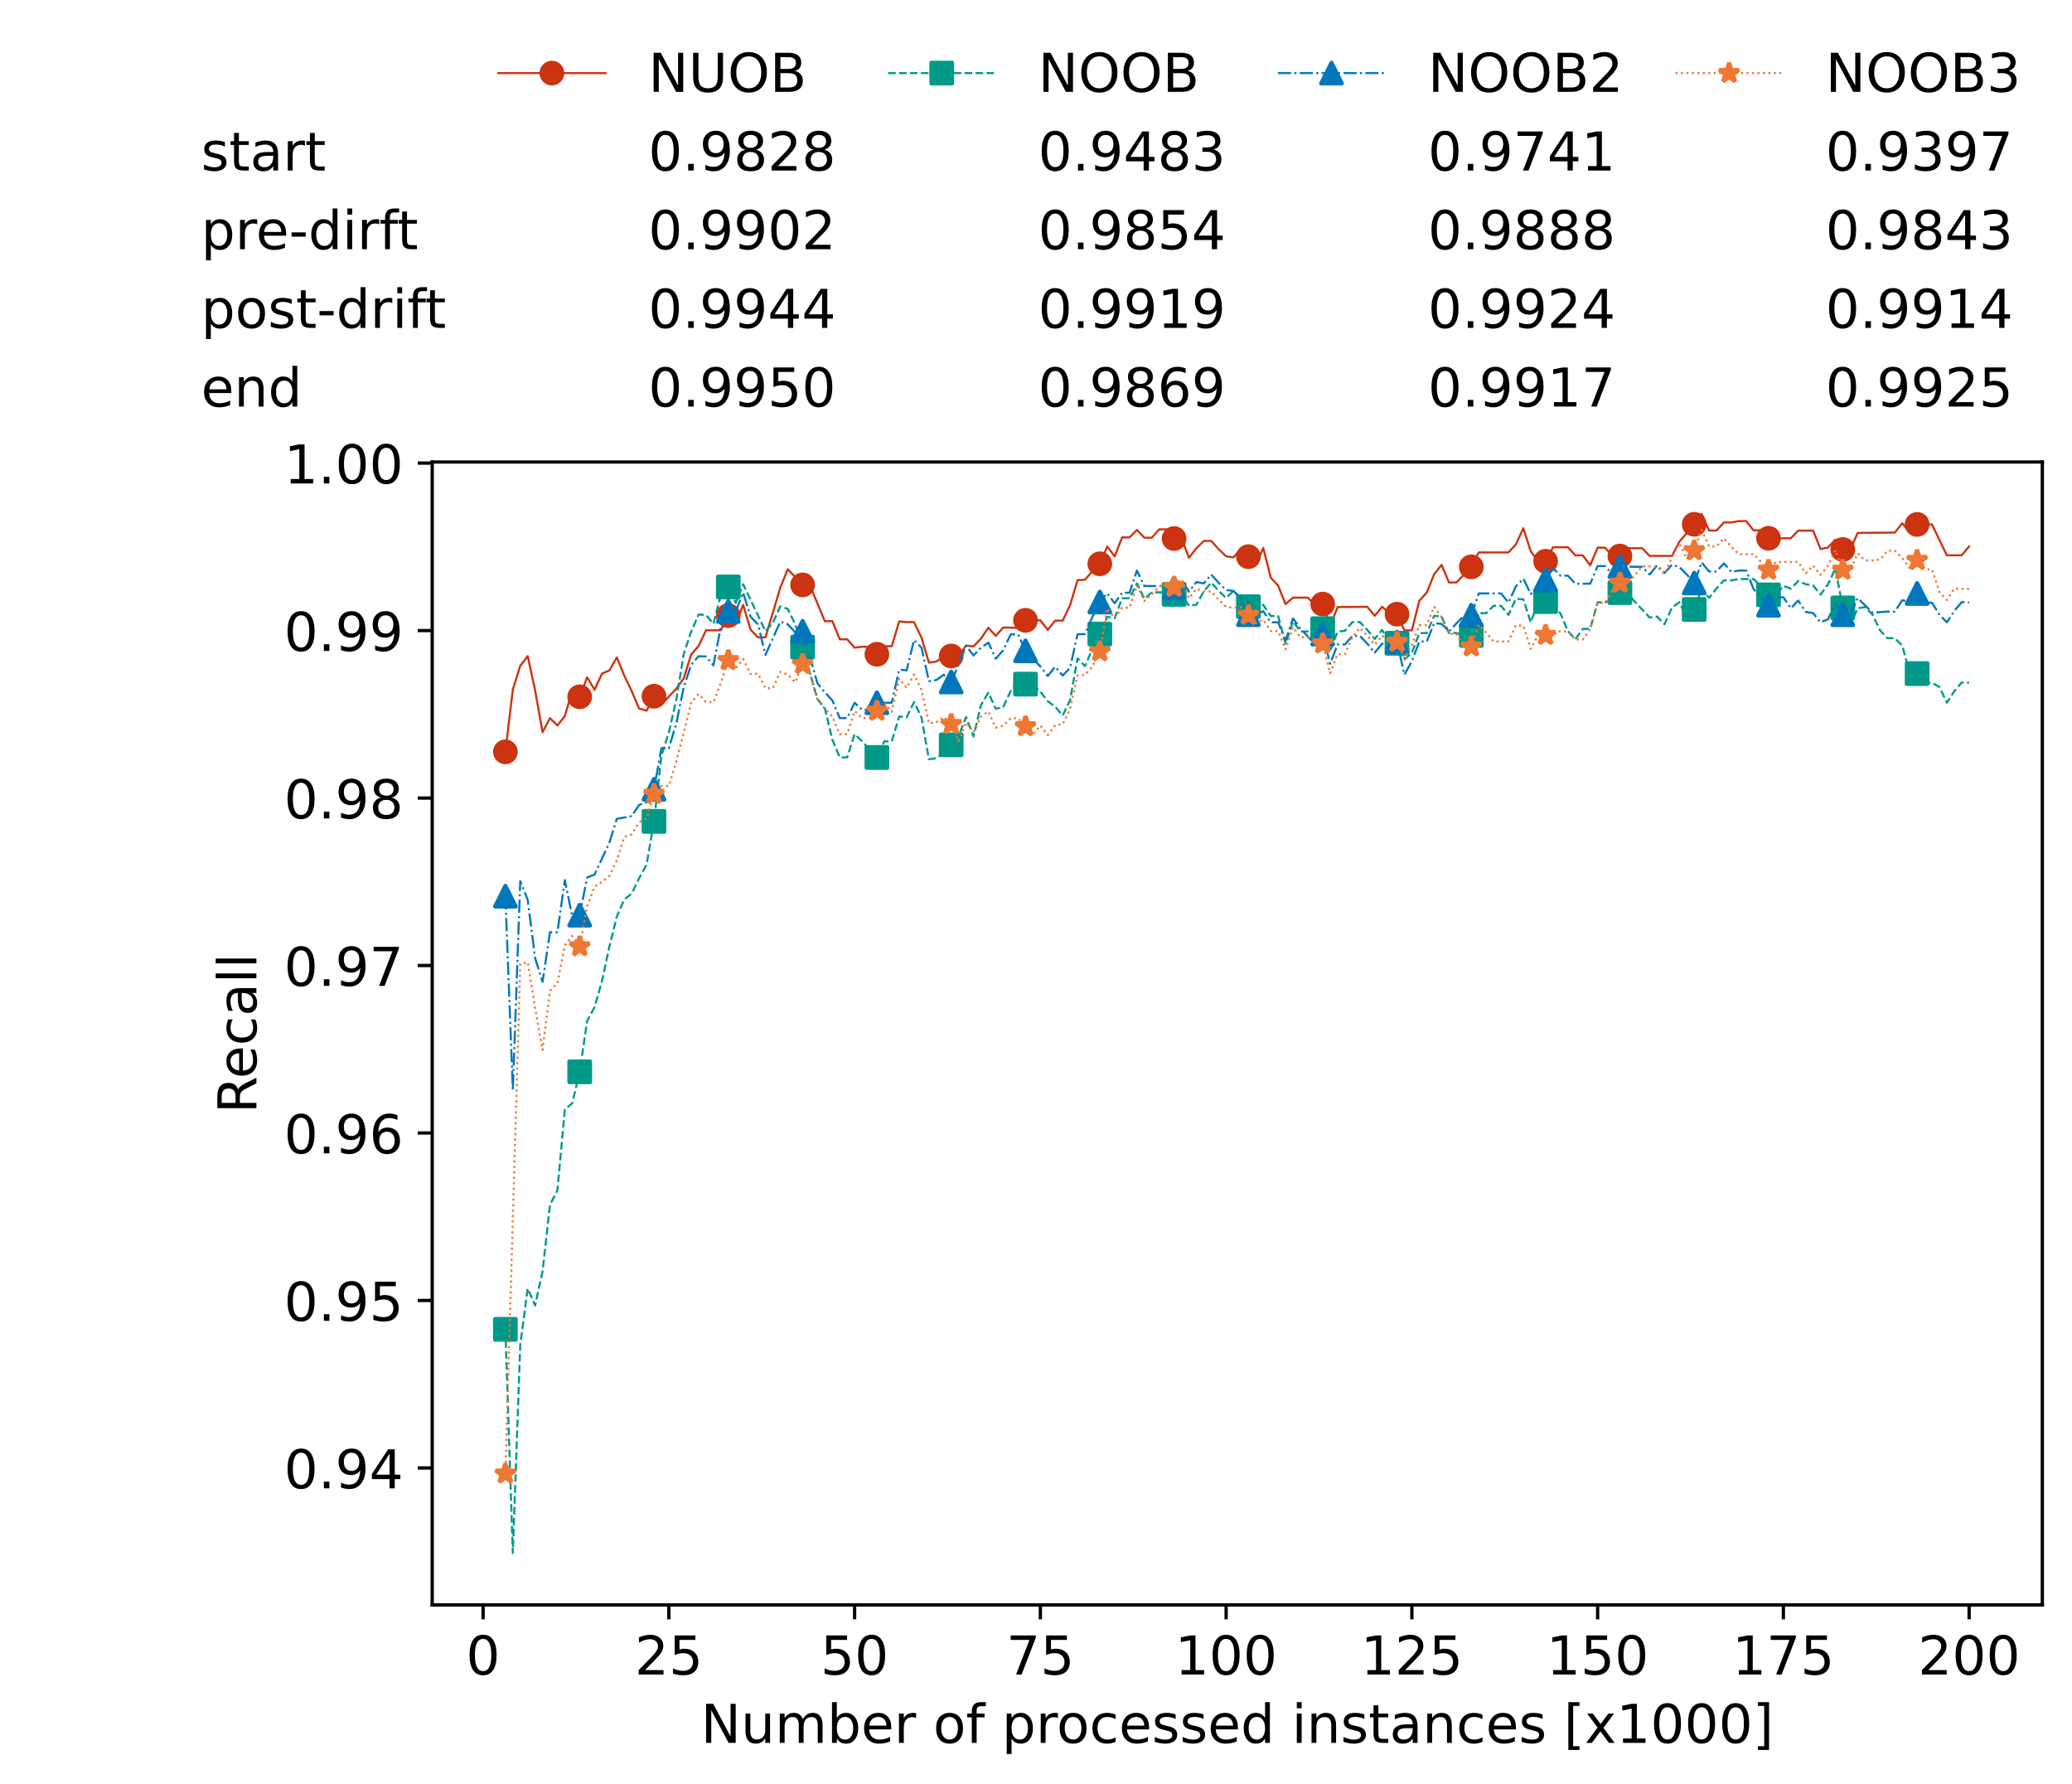 <?xml version="1.0" encoding="utf-8" standalone="no"?>
<!DOCTYPE svg PUBLIC "-//W3C//DTD SVG 1.1//EN"
  "http://www.w3.org/Graphics/SVG/1.1/DTD/svg11.dtd">
<!-- Created with matplotlib (https://matplotlib.org/) -->
<svg height="432.615pt" version="1.1" viewBox="0 0 502.65 432.615" width="502.65pt" xmlns="http://www.w3.org/2000/svg" xmlns:xlink="http://www.w3.org/1999/xlink">
 <defs>
  <style type="text/css">*{stroke-linecap:butt;stroke-linejoin:round;}</style>
 </defs>
 <g id="figure_1">
  <g id="patch_1">
   <path d="M 0 432.615 
L 502.65 432.615 
L 502.65 0 
L 0 0 
z
" style="fill:#ffffff;"/>
  </g>
  <g id="axes_1">
   <g id="patch_2">
    <path d="M 104.85 389.252 
L 495.45 389.252 
L 495.45 112.052 
L 104.85 112.052 
z
" style="fill:#ffffff;"/>
   </g>
   <g id="matplotlib.axis_1">
    <g id="xtick_1">
     <g id="line2d_1">
      <defs>
       <path d="M 0 0 
L 0 3.5 
" id="m77ff593d9d" style="stroke:#000000;stroke-width:0.8;"/>
      </defs>
      <g>
       <use style="stroke:#000000;stroke-width:0.8;" x="117.197" xlink:href="#m77ff593d9d" y="389.252"/>
      </g>
     </g>
     <g id="text_1">
      <!-- 0 -->
      <g transform="translate(113.061 406.13)scale(0.13 -0.13)">
       <defs>
        <path d="M 31.781 66.406 
Q 24.172 66.406 20.328 58.906 
Q 16.5 51.422 16.5 36.375 
Q 16.5 21.391 20.328 13.891 
Q 24.172 6.391 31.781 6.391 
Q 39.453 6.391 43.281 13.891 
Q 47.125 21.391 47.125 36.375 
Q 47.125 51.422 43.281 58.906 
Q 39.453 66.406 31.781 66.406 
z
M 31.781 74.219 
Q 44.047 74.219 50.516 64.516 
Q 56.984 54.828 56.984 36.375 
Q 56.984 17.969 50.516 8.266 
Q 44.047 -1.422 31.781 -1.422 
Q 19.531 -1.422 13.062 8.266 
Q 6.594 17.969 6.594 36.375 
Q 6.594 54.828 13.062 64.516 
Q 19.531 74.219 31.781 74.219 
z
" id="DejaVuSans-48"/>
       </defs>
       <use xlink:href="#DejaVuSans-48"/>
      </g>
     </g>
    </g>
    <g id="xtick_2">
     <g id="line2d_2">
      <g>
       <use style="stroke:#000000;stroke-width:0.8;" x="162.259" xlink:href="#m77ff593d9d" y="389.252"/>
      </g>
     </g>
     <g id="text_2">
      <!-- 25 -->
      <g transform="translate(153.988 406.13)scale(0.13 -0.13)">
       <defs>
        <path d="M 19.188 8.297 
L 53.609 8.297 
L 53.609 0 
L 7.328 0 
L 7.328 8.297 
Q 12.938 14.109 22.625 23.891 
Q 32.328 33.688 34.812 36.531 
Q 39.547 41.844 41.422 45.531 
Q 43.312 49.219 43.312 52.781 
Q 43.312 58.594 39.234 62.25 
Q 35.156 65.922 28.609 65.922 
Q 23.969 65.922 18.812 64.312 
Q 13.672 62.703 7.812 59.422 
L 7.812 69.391 
Q 13.766 71.781 18.938 73 
Q 24.125 74.219 28.422 74.219 
Q 39.75 74.219 46.484 68.547 
Q 53.219 62.891 53.219 53.422 
Q 53.219 48.922 51.531 44.891 
Q 49.859 40.875 45.406 35.406 
Q 44.188 33.984 37.641 27.219 
Q 31.109 20.453 19.188 8.297 
z
" id="DejaVuSans-50"/>
        <path d="M 10.797 72.906 
L 49.516 72.906 
L 49.516 64.594 
L 19.828 64.594 
L 19.828 46.734 
Q 21.969 47.469 24.109 47.828 
Q 26.266 48.188 28.422 48.188 
Q 40.625 48.188 47.75 41.5 
Q 54.891 34.812 54.891 23.391 
Q 54.891 11.625 47.562 5.094 
Q 40.234 -1.422 26.906 -1.422 
Q 22.312 -1.422 17.547 -0.641 
Q 12.797 0.141 7.719 1.703 
L 7.719 11.625 
Q 12.109 9.234 16.797 8.062 
Q 21.484 6.891 26.703 6.891 
Q 35.156 6.891 40.078 11.328 
Q 45.016 15.766 45.016 23.391 
Q 45.016 31 40.078 35.438 
Q 35.156 39.891 26.703 39.891 
Q 22.75 39.891 18.812 39.016 
Q 14.891 38.141 10.797 36.281 
z
" id="DejaVuSans-53"/>
       </defs>
       <use xlink:href="#DejaVuSans-50"/>
       <use x="63.623" xlink:href="#DejaVuSans-53"/>
      </g>
     </g>
    </g>
    <g id="xtick_3">
     <g id="line2d_3">
      <g>
       <use style="stroke:#000000;stroke-width:0.8;" x="207.322" xlink:href="#m77ff593d9d" y="389.252"/>
      </g>
     </g>
     <g id="text_3">
      <!-- 50 -->
      <g transform="translate(199.05 406.13)scale(0.13 -0.13)">
       <use xlink:href="#DejaVuSans-53"/>
       <use x="63.623" xlink:href="#DejaVuSans-48"/>
      </g>
     </g>
    </g>
    <g id="xtick_4">
     <g id="line2d_4">
      <g>
       <use style="stroke:#000000;stroke-width:0.8;" x="252.384" xlink:href="#m77ff593d9d" y="389.252"/>
      </g>
     </g>
     <g id="text_4">
      <!-- 75 -->
      <g transform="translate(244.113 406.13)scale(0.13 -0.13)">
       <defs>
        <path d="M 8.203 72.906 
L 55.078 72.906 
L 55.078 68.703 
L 28.609 0 
L 18.312 0 
L 43.219 64.594 
L 8.203 64.594 
z
" id="DejaVuSans-55"/>
       </defs>
       <use xlink:href="#DejaVuSans-55"/>
       <use x="63.623" xlink:href="#DejaVuSans-53"/>
      </g>
     </g>
    </g>
    <g id="xtick_5">
     <g id="line2d_5">
      <g>
       <use style="stroke:#000000;stroke-width:0.8;" x="297.446" xlink:href="#m77ff593d9d" y="389.252"/>
      </g>
     </g>
     <g id="text_5">
      <!-- 100 -->
      <g transform="translate(285.039 406.13)scale(0.13 -0.13)">
       <defs>
        <path d="M 12.406 8.297 
L 28.516 8.297 
L 28.516 63.922 
L 10.984 60.406 
L 10.984 69.391 
L 28.422 72.906 
L 38.281 72.906 
L 38.281 8.297 
L 54.391 8.297 
L 54.391 0 
L 12.406 0 
z
" id="DejaVuSans-49"/>
       </defs>
       <use xlink:href="#DejaVuSans-49"/>
       <use x="63.623" xlink:href="#DejaVuSans-48"/>
       <use x="127.246" xlink:href="#DejaVuSans-48"/>
      </g>
     </g>
    </g>
    <g id="xtick_6">
     <g id="line2d_6">
      <g>
       <use style="stroke:#000000;stroke-width:0.8;" x="342.509" xlink:href="#m77ff593d9d" y="389.252"/>
      </g>
     </g>
     <g id="text_6">
      <!-- 125 -->
      <g transform="translate(330.102 406.13)scale(0.13 -0.13)">
       <use xlink:href="#DejaVuSans-49"/>
       <use x="63.623" xlink:href="#DejaVuSans-50"/>
       <use x="127.246" xlink:href="#DejaVuSans-53"/>
      </g>
     </g>
    </g>
    <g id="xtick_7">
     <g id="line2d_7">
      <g>
       <use style="stroke:#000000;stroke-width:0.8;" x="387.571" xlink:href="#m77ff593d9d" y="389.252"/>
      </g>
     </g>
     <g id="text_7">
      <!-- 150 -->
      <g transform="translate(375.164 406.13)scale(0.13 -0.13)">
       <use xlink:href="#DejaVuSans-49"/>
       <use x="63.623" xlink:href="#DejaVuSans-53"/>
       <use x="127.246" xlink:href="#DejaVuSans-48"/>
      </g>
     </g>
    </g>
    <g id="xtick_8">
     <g id="line2d_8">
      <g>
       <use style="stroke:#000000;stroke-width:0.8;" x="432.633" xlink:href="#m77ff593d9d" y="389.252"/>
      </g>
     </g>
     <g id="text_8">
      <!-- 175 -->
      <g transform="translate(420.226 406.13)scale(0.13 -0.13)">
       <use xlink:href="#DejaVuSans-49"/>
       <use x="63.623" xlink:href="#DejaVuSans-55"/>
       <use x="127.246" xlink:href="#DejaVuSans-53"/>
      </g>
     </g>
    </g>
    <g id="xtick_9">
     <g id="line2d_9">
      <g>
       <use style="stroke:#000000;stroke-width:0.8;" x="477.695" xlink:href="#m77ff593d9d" y="389.252"/>
      </g>
     </g>
     <g id="text_9">
      <!-- 200 -->
      <g transform="translate(465.289 406.13)scale(0.13 -0.13)">
       <use xlink:href="#DejaVuSans-50"/>
       <use x="63.623" xlink:href="#DejaVuSans-48"/>
       <use x="127.246" xlink:href="#DejaVuSans-48"/>
      </g>
     </g>
    </g>
    <g id="text_10">
     <!-- Number of processed instances [x1000] -->
     <g transform="translate(170.025 422.711)scale(0.13 -0.13)">
      <defs>
       <path d="M 9.812 72.906 
L 23.094 72.906 
L 55.422 11.922 
L 55.422 72.906 
L 64.984 72.906 
L 64.984 0 
L 51.703 0 
L 19.391 60.984 
L 19.391 0 
L 9.812 0 
z
" id="DejaVuSans-78"/>
       <path d="M 8.5 21.578 
L 8.5 54.688 
L 17.484 54.688 
L 17.484 21.922 
Q 17.484 14.156 20.5 10.266 
Q 23.531 6.391 29.594 6.391 
Q 36.859 6.391 41.078 11.031 
Q 45.312 15.672 45.312 23.688 
L 45.312 54.688 
L 54.297 54.688 
L 54.297 0 
L 45.312 0 
L 45.312 8.406 
Q 42.047 3.422 37.719 1 
Q 33.406 -1.422 27.688 -1.422 
Q 18.266 -1.422 13.375 4.438 
Q 8.5 10.297 8.5 21.578 
z
M 31.109 56 
z
" id="DejaVuSans-117"/>
       <path d="M 52 44.188 
Q 55.375 50.25 60.062 53.125 
Q 64.75 56 71.094 56 
Q 79.641 56 84.281 50.016 
Q 88.922 44.047 88.922 33.016 
L 88.922 0 
L 79.891 0 
L 79.891 32.719 
Q 79.891 40.578 77.094 44.375 
Q 74.312 48.188 68.609 48.188 
Q 61.625 48.188 57.562 43.547 
Q 53.516 38.922 53.516 30.906 
L 53.516 0 
L 44.484 0 
L 44.484 32.719 
Q 44.484 40.625 41.703 44.406 
Q 38.922 48.188 33.109 48.188 
Q 26.219 48.188 22.156 43.531 
Q 18.109 38.875 18.109 30.906 
L 18.109 0 
L 9.078 0 
L 9.078 54.688 
L 18.109 54.688 
L 18.109 46.188 
Q 21.188 51.219 25.484 53.609 
Q 29.781 56 35.688 56 
Q 41.656 56 45.828 52.969 
Q 50 49.953 52 44.188 
z
" id="DejaVuSans-109"/>
       <path d="M 48.688 27.297 
Q 48.688 37.203 44.609 42.844 
Q 40.531 48.484 33.406 48.484 
Q 26.266 48.484 22.188 42.844 
Q 18.109 37.203 18.109 27.297 
Q 18.109 17.391 22.188 11.75 
Q 26.266 6.109 33.406 6.109 
Q 40.531 6.109 44.609 11.75 
Q 48.688 17.391 48.688 27.297 
z
M 18.109 46.391 
Q 20.953 51.266 25.266 53.625 
Q 29.594 56 35.594 56 
Q 45.562 56 51.781 48.094 
Q 58.016 40.188 58.016 27.297 
Q 58.016 14.406 51.781 6.484 
Q 45.562 -1.422 35.594 -1.422 
Q 29.594 -1.422 25.266 0.953 
Q 20.953 3.328 18.109 8.203 
L 18.109 0 
L 9.078 0 
L 9.078 75.984 
L 18.109 75.984 
z
" id="DejaVuSans-98"/>
       <path d="M 56.203 29.594 
L 56.203 25.203 
L 14.891 25.203 
Q 15.484 15.922 20.484 11.062 
Q 25.484 6.203 34.422 6.203 
Q 39.594 6.203 44.453 7.469 
Q 49.312 8.734 54.109 11.281 
L 54.109 2.781 
Q 49.266 0.734 44.188 -0.344 
Q 39.109 -1.422 33.891 -1.422 
Q 20.797 -1.422 13.156 6.188 
Q 5.516 13.812 5.516 26.812 
Q 5.516 40.234 12.766 48.109 
Q 20.016 56 32.328 56 
Q 43.359 56 49.781 48.891 
Q 56.203 41.797 56.203 29.594 
z
M 47.219 32.234 
Q 47.125 39.594 43.094 43.984 
Q 39.062 48.391 32.422 48.391 
Q 24.906 48.391 20.391 44.141 
Q 15.875 39.891 15.188 32.172 
z
" id="DejaVuSans-101"/>
       <path d="M 41.109 46.297 
Q 39.594 47.172 37.812 47.578 
Q 36.031 48 33.891 48 
Q 26.266 48 22.188 43.047 
Q 18.109 38.094 18.109 28.812 
L 18.109 0 
L 9.078 0 
L 9.078 54.688 
L 18.109 54.688 
L 18.109 46.188 
Q 20.953 51.172 25.484 53.578 
Q 30.031 56 36.531 56 
Q 37.453 56 38.578 55.875 
Q 39.703 55.766 41.062 55.516 
z
" id="DejaVuSans-114"/>
       <path id="DejaVuSans-32"/>
       <path d="M 30.609 48.391 
Q 23.391 48.391 19.188 42.75 
Q 14.984 37.109 14.984 27.297 
Q 14.984 17.484 19.156 11.844 
Q 23.344 6.203 30.609 6.203 
Q 37.797 6.203 41.984 11.859 
Q 46.188 17.531 46.188 27.297 
Q 46.188 37.016 41.984 42.703 
Q 37.797 48.391 30.609 48.391 
z
M 30.609 56 
Q 42.328 56 49.016 48.375 
Q 55.719 40.766 55.719 27.297 
Q 55.719 13.875 49.016 6.219 
Q 42.328 -1.422 30.609 -1.422 
Q 18.844 -1.422 12.172 6.219 
Q 5.516 13.875 5.516 27.297 
Q 5.516 40.766 12.172 48.375 
Q 18.844 56 30.609 56 
z
" id="DejaVuSans-111"/>
       <path d="M 37.109 75.984 
L 37.109 68.5 
L 28.516 68.5 
Q 23.688 68.5 21.797 66.547 
Q 19.922 64.594 19.922 59.516 
L 19.922 54.688 
L 34.719 54.688 
L 34.719 47.703 
L 19.922 47.703 
L 19.922 0 
L 10.891 0 
L 10.891 47.703 
L 2.297 47.703 
L 2.297 54.688 
L 10.891 54.688 
L 10.891 58.5 
Q 10.891 67.625 15.141 71.797 
Q 19.391 75.984 28.609 75.984 
z
" id="DejaVuSans-102"/>
       <path d="M 18.109 8.203 
L 18.109 -20.797 
L 9.078 -20.797 
L 9.078 54.688 
L 18.109 54.688 
L 18.109 46.391 
Q 20.953 51.266 25.266 53.625 
Q 29.594 56 35.594 56 
Q 45.562 56 51.781 48.094 
Q 58.016 40.188 58.016 27.297 
Q 58.016 14.406 51.781 6.484 
Q 45.562 -1.422 35.594 -1.422 
Q 29.594 -1.422 25.266 0.953 
Q 20.953 3.328 18.109 8.203 
z
M 48.688 27.297 
Q 48.688 37.203 44.609 42.844 
Q 40.531 48.484 33.406 48.484 
Q 26.266 48.484 22.188 42.844 
Q 18.109 37.203 18.109 27.297 
Q 18.109 17.391 22.188 11.75 
Q 26.266 6.109 33.406 6.109 
Q 40.531 6.109 44.609 11.75 
Q 48.688 17.391 48.688 27.297 
z
" id="DejaVuSans-112"/>
       <path d="M 48.781 52.594 
L 48.781 44.188 
Q 44.969 46.297 41.141 47.344 
Q 37.312 48.391 33.406 48.391 
Q 24.656 48.391 19.812 42.844 
Q 14.984 37.312 14.984 27.297 
Q 14.984 17.281 19.812 11.734 
Q 24.656 6.203 33.406 6.203 
Q 37.312 6.203 41.141 7.25 
Q 44.969 8.297 48.781 10.406 
L 48.781 2.094 
Q 45.016 0.344 40.984 -0.531 
Q 36.969 -1.422 32.422 -1.422 
Q 20.062 -1.422 12.781 6.344 
Q 5.516 14.109 5.516 27.297 
Q 5.516 40.672 12.859 48.328 
Q 20.219 56 33.016 56 
Q 37.156 56 41.109 55.141 
Q 45.062 54.297 48.781 52.594 
z
" id="DejaVuSans-99"/>
       <path d="M 44.281 53.078 
L 44.281 44.578 
Q 40.484 46.531 36.375 47.5 
Q 32.281 48.484 27.875 48.484 
Q 21.188 48.484 17.844 46.438 
Q 14.5 44.391 14.5 40.281 
Q 14.5 37.156 16.891 35.375 
Q 19.281 33.594 26.516 31.984 
L 29.594 31.297 
Q 39.156 29.25 43.188 25.516 
Q 47.219 21.781 47.219 15.094 
Q 47.219 7.469 41.188 3.016 
Q 35.156 -1.422 24.609 -1.422 
Q 20.219 -1.422 15.453 -0.562 
Q 10.688 0.297 5.422 2 
L 5.422 11.281 
Q 10.406 8.688 15.234 7.391 
Q 20.062 6.109 24.812 6.109 
Q 31.156 6.109 34.562 8.281 
Q 37.984 10.453 37.984 14.406 
Q 37.984 18.062 35.516 20.016 
Q 33.062 21.969 24.703 23.781 
L 21.578 24.516 
Q 13.234 26.266 9.516 29.906 
Q 5.812 33.547 5.812 39.891 
Q 5.812 47.609 11.281 51.797 
Q 16.75 56 26.812 56 
Q 31.781 56 36.172 55.266 
Q 40.578 54.547 44.281 53.078 
z
" id="DejaVuSans-115"/>
       <path d="M 45.406 46.391 
L 45.406 75.984 
L 54.391 75.984 
L 54.391 0 
L 45.406 0 
L 45.406 8.203 
Q 42.578 3.328 38.25 0.953 
Q 33.938 -1.422 27.875 -1.422 
Q 17.969 -1.422 11.734 6.484 
Q 5.516 14.406 5.516 27.297 
Q 5.516 40.188 11.734 48.094 
Q 17.969 56 27.875 56 
Q 33.938 56 38.25 53.625 
Q 42.578 51.266 45.406 46.391 
z
M 14.797 27.297 
Q 14.797 17.391 18.875 11.75 
Q 22.953 6.109 30.078 6.109 
Q 37.203 6.109 41.297 11.75 
Q 45.406 17.391 45.406 27.297 
Q 45.406 37.203 41.297 42.844 
Q 37.203 48.484 30.078 48.484 
Q 22.953 48.484 18.875 42.844 
Q 14.797 37.203 14.797 27.297 
z
" id="DejaVuSans-100"/>
       <path d="M 9.422 54.688 
L 18.406 54.688 
L 18.406 0 
L 9.422 0 
z
M 9.422 75.984 
L 18.406 75.984 
L 18.406 64.594 
L 9.422 64.594 
z
" id="DejaVuSans-105"/>
       <path d="M 54.891 33.016 
L 54.891 0 
L 45.906 0 
L 45.906 32.719 
Q 45.906 40.484 42.875 44.328 
Q 39.844 48.188 33.797 48.188 
Q 26.516 48.188 22.312 43.547 
Q 18.109 38.922 18.109 30.906 
L 18.109 0 
L 9.078 0 
L 9.078 54.688 
L 18.109 54.688 
L 18.109 46.188 
Q 21.344 51.125 25.703 53.562 
Q 30.078 56 35.797 56 
Q 45.219 56 50.047 50.172 
Q 54.891 44.344 54.891 33.016 
z
" id="DejaVuSans-110"/>
       <path d="M 18.312 70.219 
L 18.312 54.688 
L 36.812 54.688 
L 36.812 47.703 
L 18.312 47.703 
L 18.312 18.016 
Q 18.312 11.328 20.141 9.422 
Q 21.969 7.516 27.594 7.516 
L 36.812 7.516 
L 36.812 0 
L 27.594 0 
Q 17.188 0 13.234 3.875 
Q 9.281 7.766 9.281 18.016 
L 9.281 47.703 
L 2.688 47.703 
L 2.688 54.688 
L 9.281 54.688 
L 9.281 70.219 
z
" id="DejaVuSans-116"/>
       <path d="M 34.281 27.484 
Q 23.391 27.484 19.188 25 
Q 14.984 22.516 14.984 16.5 
Q 14.984 11.719 18.141 8.906 
Q 21.297 6.109 26.703 6.109 
Q 34.188 6.109 38.703 11.406 
Q 43.219 16.703 43.219 25.484 
L 43.219 27.484 
z
M 52.203 31.203 
L 52.203 0 
L 43.219 0 
L 43.219 8.297 
Q 40.141 3.328 35.547 0.953 
Q 30.953 -1.422 24.312 -1.422 
Q 15.922 -1.422 10.953 3.297 
Q 6 8.016 6 15.922 
Q 6 25.141 12.172 29.828 
Q 18.359 34.516 30.609 34.516 
L 43.219 34.516 
L 43.219 35.406 
Q 43.219 41.609 39.141 45 
Q 35.062 48.391 27.688 48.391 
Q 23 48.391 18.547 47.266 
Q 14.109 46.141 10.016 43.891 
L 10.016 52.203 
Q 14.938 54.109 19.578 55.047 
Q 24.219 56 28.609 56 
Q 40.484 56 46.344 49.844 
Q 52.203 43.703 52.203 31.203 
z
" id="DejaVuSans-97"/>
       <path d="M 8.594 75.984 
L 29.297 75.984 
L 29.297 69 
L 17.578 69 
L 17.578 -6.203 
L 29.297 -6.203 
L 29.297 -13.188 
L 8.594 -13.188 
z
" id="DejaVuSans-91"/>
       <path d="M 54.891 54.688 
L 35.109 28.078 
L 55.906 0 
L 45.312 0 
L 29.391 21.484 
L 13.484 0 
L 2.875 0 
L 24.125 28.609 
L 4.688 54.688 
L 15.281 54.688 
L 29.781 35.203 
L 44.281 54.688 
z
" id="DejaVuSans-120"/>
       <path d="M 30.422 75.984 
L 30.422 -13.188 
L 9.719 -13.188 
L 9.719 -6.203 
L 21.391 -6.203 
L 21.391 69 
L 9.719 69 
L 9.719 75.984 
z
" id="DejaVuSans-93"/>
      </defs>
      <use xlink:href="#DejaVuSans-78"/>
      <use x="74.805" xlink:href="#DejaVuSans-117"/>
      <use x="138.184" xlink:href="#DejaVuSans-109"/>
      <use x="235.596" xlink:href="#DejaVuSans-98"/>
      <use x="299.072" xlink:href="#DejaVuSans-101"/>
      <use x="360.596" xlink:href="#DejaVuSans-114"/>
      <use x="401.709" xlink:href="#DejaVuSans-32"/>
      <use x="433.496" xlink:href="#DejaVuSans-111"/>
      <use x="494.678" xlink:href="#DejaVuSans-102"/>
      <use x="529.883" xlink:href="#DejaVuSans-32"/>
      <use x="561.67" xlink:href="#DejaVuSans-112"/>
      <use x="625.146" xlink:href="#DejaVuSans-114"/>
      <use x="664.01" xlink:href="#DejaVuSans-111"/>
      <use x="725.191" xlink:href="#DejaVuSans-99"/>
      <use x="780.172" xlink:href="#DejaVuSans-101"/>
      <use x="841.695" xlink:href="#DejaVuSans-115"/>
      <use x="893.795" xlink:href="#DejaVuSans-115"/>
      <use x="945.895" xlink:href="#DejaVuSans-101"/>
      <use x="1007.418" xlink:href="#DejaVuSans-100"/>
      <use x="1070.895" xlink:href="#DejaVuSans-32"/>
      <use x="1102.682" xlink:href="#DejaVuSans-105"/>
      <use x="1130.465" xlink:href="#DejaVuSans-110"/>
      <use x="1193.844" xlink:href="#DejaVuSans-115"/>
      <use x="1245.943" xlink:href="#DejaVuSans-116"/>
      <use x="1285.152" xlink:href="#DejaVuSans-97"/>
      <use x="1346.432" xlink:href="#DejaVuSans-110"/>
      <use x="1409.811" xlink:href="#DejaVuSans-99"/>
      <use x="1464.791" xlink:href="#DejaVuSans-101"/>
      <use x="1526.314" xlink:href="#DejaVuSans-115"/>
      <use x="1578.414" xlink:href="#DejaVuSans-32"/>
      <use x="1610.201" xlink:href="#DejaVuSans-91"/>
      <use x="1649.215" xlink:href="#DejaVuSans-120"/>
      <use x="1708.395" xlink:href="#DejaVuSans-49"/>
      <use x="1772.018" xlink:href="#DejaVuSans-48"/>
      <use x="1835.641" xlink:href="#DejaVuSans-48"/>
      <use x="1899.264" xlink:href="#DejaVuSans-48"/>
      <use x="1962.887" xlink:href="#DejaVuSans-93"/>
     </g>
    </g>
   </g>
   <g id="matplotlib.axis_2">
    <g id="ytick_1">
     <g id="line2d_10">
      <defs>
       <path d="M 0 0 
L -3.5 0 
" id="m3a8258413f" style="stroke:#000000;stroke-width:0.8;"/>
      </defs>
      <g>
       <use style="stroke:#000000;stroke-width:0.8;" x="104.85" xlink:href="#m3a8258413f" y="356.027"/>
      </g>
     </g>
     <g id="text_11">
      <!-- 0.94 -->
      <g transform="translate(68.905 360.966)scale(0.13 -0.13)">
       <defs>
        <path d="M 10.688 12.406 
L 21 12.406 
L 21 0 
L 10.688 0 
z
" id="DejaVuSans-46"/>
        <path d="M 10.984 1.516 
L 10.984 10.5 
Q 14.703 8.734 18.5 7.812 
Q 22.312 6.891 25.984 6.891 
Q 35.75 6.891 40.891 13.453 
Q 46.047 20.016 46.781 33.406 
Q 43.953 29.203 39.594 26.953 
Q 35.25 24.703 29.984 24.703 
Q 19.047 24.703 12.672 31.312 
Q 6.297 37.938 6.297 49.422 
Q 6.297 60.641 12.938 67.422 
Q 19.578 74.219 30.609 74.219 
Q 43.266 74.219 49.922 64.516 
Q 56.594 54.828 56.594 36.375 
Q 56.594 19.141 48.406 8.859 
Q 40.234 -1.422 26.422 -1.422 
Q 22.703 -1.422 18.891 -0.688 
Q 15.094 0.047 10.984 1.516 
z
M 30.609 32.422 
Q 37.25 32.422 41.125 36.953 
Q 45.016 41.5 45.016 49.422 
Q 45.016 57.281 41.125 61.844 
Q 37.25 66.406 30.609 66.406 
Q 23.969 66.406 20.094 61.844 
Q 16.219 57.281 16.219 49.422 
Q 16.219 41.5 20.094 36.953 
Q 23.969 32.422 30.609 32.422 
z
" id="DejaVuSans-57"/>
        <path d="M 37.797 64.312 
L 12.891 25.391 
L 37.797 25.391 
z
M 35.203 72.906 
L 47.609 72.906 
L 47.609 25.391 
L 58.016 25.391 
L 58.016 17.188 
L 47.609 17.188 
L 47.609 0 
L 37.797 0 
L 37.797 17.188 
L 4.891 17.188 
L 4.891 26.703 
z
" id="DejaVuSans-52"/>
       </defs>
       <use xlink:href="#DejaVuSans-48"/>
       <use x="63.623" xlink:href="#DejaVuSans-46"/>
       <use x="95.41" xlink:href="#DejaVuSans-57"/>
       <use x="159.033" xlink:href="#DejaVuSans-52"/>
      </g>
     </g>
    </g>
    <g id="ytick_2">
     <g id="line2d_11">
      <g>
       <use style="stroke:#000000;stroke-width:0.8;" x="104.85" xlink:href="#m3a8258413f" y="315.408"/>
      </g>
     </g>
     <g id="text_12">
      <!-- 0.95 -->
      <g transform="translate(68.905 320.347)scale(0.13 -0.13)">
       <use xlink:href="#DejaVuSans-48"/>
       <use x="63.623" xlink:href="#DejaVuSans-46"/>
       <use x="95.41" xlink:href="#DejaVuSans-57"/>
       <use x="159.033" xlink:href="#DejaVuSans-53"/>
      </g>
     </g>
    </g>
    <g id="ytick_3">
     <g id="line2d_12">
      <g>
       <use style="stroke:#000000;stroke-width:0.8;" x="104.85" xlink:href="#m3a8258413f" y="274.789"/>
      </g>
     </g>
     <g id="text_13">
      <!-- 0.96 -->
      <g transform="translate(68.905 279.728)scale(0.13 -0.13)">
       <defs>
        <path d="M 33.016 40.375 
Q 26.375 40.375 22.484 35.828 
Q 18.609 31.297 18.609 23.391 
Q 18.609 15.531 22.484 10.953 
Q 26.375 6.391 33.016 6.391 
Q 39.656 6.391 43.531 10.953 
Q 47.406 15.531 47.406 23.391 
Q 47.406 31.297 43.531 35.828 
Q 39.656 40.375 33.016 40.375 
z
M 52.594 71.297 
L 52.594 62.312 
Q 48.875 64.062 45.094 64.984 
Q 41.312 65.922 37.594 65.922 
Q 27.828 65.922 22.672 59.328 
Q 17.531 52.734 16.797 39.406 
Q 19.672 43.656 24.016 45.922 
Q 28.375 48.188 33.594 48.188 
Q 44.578 48.188 50.953 41.516 
Q 57.328 34.859 57.328 23.391 
Q 57.328 12.156 50.688 5.359 
Q 44.047 -1.422 33.016 -1.422 
Q 20.359 -1.422 13.672 8.266 
Q 6.984 17.969 6.984 36.375 
Q 6.984 53.656 15.188 63.938 
Q 23.391 74.219 37.203 74.219 
Q 40.922 74.219 44.703 73.484 
Q 48.484 72.75 52.594 71.297 
z
" id="DejaVuSans-54"/>
       </defs>
       <use xlink:href="#DejaVuSans-48"/>
       <use x="63.623" xlink:href="#DejaVuSans-46"/>
       <use x="95.41" xlink:href="#DejaVuSans-57"/>
       <use x="159.033" xlink:href="#DejaVuSans-54"/>
      </g>
     </g>
    </g>
    <g id="ytick_4">
     <g id="line2d_13">
      <g>
       <use style="stroke:#000000;stroke-width:0.8;" x="104.85" xlink:href="#m3a8258413f" y="234.17"/>
      </g>
     </g>
     <g id="text_14">
      <!-- 0.97 -->
      <g transform="translate(68.905 239.109)scale(0.13 -0.13)">
       <use xlink:href="#DejaVuSans-48"/>
       <use x="63.623" xlink:href="#DejaVuSans-46"/>
       <use x="95.41" xlink:href="#DejaVuSans-57"/>
       <use x="159.033" xlink:href="#DejaVuSans-55"/>
      </g>
     </g>
    </g>
    <g id="ytick_5">
     <g id="line2d_14">
      <g>
       <use style="stroke:#000000;stroke-width:0.8;" x="104.85" xlink:href="#m3a8258413f" y="193.552"/>
      </g>
     </g>
     <g id="text_15">
      <!-- 0.98 -->
      <g transform="translate(68.905 198.491)scale(0.13 -0.13)">
       <defs>
        <path d="M 31.781 34.625 
Q 24.75 34.625 20.719 30.859 
Q 16.703 27.094 16.703 20.516 
Q 16.703 13.922 20.719 10.156 
Q 24.75 6.391 31.781 6.391 
Q 38.812 6.391 42.859 10.172 
Q 46.922 13.969 46.922 20.516 
Q 46.922 27.094 42.891 30.859 
Q 38.875 34.625 31.781 34.625 
z
M 21.922 38.812 
Q 15.578 40.375 12.031 44.719 
Q 8.5 49.078 8.5 55.328 
Q 8.5 64.062 14.719 69.141 
Q 20.953 74.219 31.781 74.219 
Q 42.672 74.219 48.875 69.141 
Q 55.078 64.062 55.078 55.328 
Q 55.078 49.078 51.531 44.719 
Q 48 40.375 41.703 38.812 
Q 48.828 37.156 52.797 32.312 
Q 56.781 27.484 56.781 20.516 
Q 56.781 9.906 50.312 4.234 
Q 43.844 -1.422 31.781 -1.422 
Q 19.734 -1.422 13.25 4.234 
Q 6.781 9.906 6.781 20.516 
Q 6.781 27.484 10.781 32.312 
Q 14.797 37.156 21.922 38.812 
z
M 18.312 54.391 
Q 18.312 48.734 21.844 45.562 
Q 25.391 42.391 31.781 42.391 
Q 38.141 42.391 41.719 45.562 
Q 45.312 48.734 45.312 54.391 
Q 45.312 60.062 41.719 63.234 
Q 38.141 66.406 31.781 66.406 
Q 25.391 66.406 21.844 63.234 
Q 18.312 60.062 18.312 54.391 
z
" id="DejaVuSans-56"/>
       </defs>
       <use xlink:href="#DejaVuSans-48"/>
       <use x="63.623" xlink:href="#DejaVuSans-46"/>
       <use x="95.41" xlink:href="#DejaVuSans-57"/>
       <use x="159.033" xlink:href="#DejaVuSans-56"/>
      </g>
     </g>
    </g>
    <g id="ytick_6">
     <g id="line2d_15">
      <g>
       <use style="stroke:#000000;stroke-width:0.8;" x="104.85" xlink:href="#m3a8258413f" y="152.933"/>
      </g>
     </g>
     <g id="text_16">
      <!-- 0.99 -->
      <g transform="translate(68.905 157.872)scale(0.13 -0.13)">
       <use xlink:href="#DejaVuSans-48"/>
       <use x="63.623" xlink:href="#DejaVuSans-46"/>
       <use x="95.41" xlink:href="#DejaVuSans-57"/>
       <use x="159.033" xlink:href="#DejaVuSans-57"/>
      </g>
     </g>
    </g>
    <g id="ytick_7">
     <g id="line2d_16">
      <g>
       <use style="stroke:#000000;stroke-width:0.8;" x="104.85" xlink:href="#m3a8258413f" y="112.314"/>
      </g>
     </g>
     <g id="text_17">
      <!-- 1.00 -->
      <g transform="translate(68.905 117.253)scale(0.13 -0.13)">
       <use xlink:href="#DejaVuSans-49"/>
       <use x="63.623" xlink:href="#DejaVuSans-46"/>
       <use x="95.41" xlink:href="#DejaVuSans-48"/>
       <use x="159.033" xlink:href="#DejaVuSans-48"/>
      </g>
     </g>
    </g>
    <g id="text_18">
     <!-- Recall -->
     <g transform="translate(62.201 270.044)rotate(-90)scale(0.13 -0.13)">
      <defs>
       <path d="M 44.391 34.188 
Q 47.562 33.109 50.562 29.594 
Q 53.562 26.078 56.594 19.922 
L 66.609 0 
L 56 0 
L 46.688 18.703 
Q 43.062 26.031 39.672 28.422 
Q 36.281 30.812 30.422 30.812 
L 19.672 30.812 
L 19.672 0 
L 9.812 0 
L 9.812 72.906 
L 32.078 72.906 
Q 44.578 72.906 50.734 67.672 
Q 56.891 62.453 56.891 51.906 
Q 56.891 45.016 53.688 40.469 
Q 50.484 35.938 44.391 34.188 
z
M 19.672 64.797 
L 19.672 38.922 
L 32.078 38.922 
Q 39.203 38.922 42.844 42.219 
Q 46.484 45.516 46.484 51.906 
Q 46.484 58.297 42.844 61.547 
Q 39.203 64.797 32.078 64.797 
z
" id="DejaVuSans-82"/>
       <path d="M 9.422 75.984 
L 18.406 75.984 
L 18.406 0 
L 9.422 0 
z
" id="DejaVuSans-108"/>
      </defs>
      <use xlink:href="#DejaVuSans-82"/>
      <use x="64.982" xlink:href="#DejaVuSans-101"/>
      <use x="126.506" xlink:href="#DejaVuSans-99"/>
      <use x="181.486" xlink:href="#DejaVuSans-97"/>
      <use x="242.766" xlink:href="#DejaVuSans-108"/>
      <use x="270.549" xlink:href="#DejaVuSans-108"/>
     </g>
    </g>
   </g>
   <g id="line2d_17"/>
   <g id="line2d_18"/>
   <g id="line2d_19"/>
   <g id="line2d_20"/>
   <g id="line2d_21"/>
   <g id="line2d_22">
    <path clip-path="url(#p1663dadef3)" d="M 122.605 182.347 
L 124.407 167.242 
L 126.21 161.469 
L 128.012 159.136 
L 129.815 167.432 
L 131.617 177.588 
L 133.419 174.184 
L 135.222 175.941 
L 137.024 173.672 
L 138.827 167.537 
L 140.629 168.995 
L 142.432 164.271 
L 144.234 167.296 
L 146.037 163.369 
L 147.839 162.594 
L 149.642 159.452 
L 151.444 163.847 
L 153.247 167.621 
L 155.049 171.836 
L 156.852 172.362 
L 158.654 168.86 
L 160.457 170.891 
L 164.062 167.019 
L 165.864 164.538 
L 167.667 158.736 
L 169.469 156.663 
L 171.272 152.867 
L 174.877 152.867 
L 176.679 149.304 
L 178.482 151.257 
L 180.284 146.693 
L 182.087 152.725 
L 183.889 154.586 
L 185.692 154.586 
L 189.297 142.519 
L 191.099 138.057 
L 194.704 141.859 
L 196.507 142.069 
L 200.112 150.671 
L 201.914 150.635 
L 203.717 155.05 
L 205.519 155.05 
L 207.322 157.081 
L 209.124 156.855 
L 210.927 156.855 
L 212.729 158.684 
L 214.532 156.732 
L 216.334 156.732 
L 218.137 150.699 
L 219.939 150.889 
L 221.742 150.889 
L 223.544 154.615 
L 225.347 160.708 
L 227.149 160.452 
L 228.952 159.156 
L 232.557 159.063 
L 234.359 156.582 
L 236.162 156.783 
L 237.964 154.885 
L 239.767 152.267 
L 241.569 154.22 
L 243.372 152.189 
L 246.976 152.285 
L 248.779 150.456 
L 252.384 150.456 
L 254.186 152.764 
L 255.989 150.523 
L 257.791 150.523 
L 259.594 146.797 
L 261.396 140.704 
L 263.199 140.625 
L 265.001 138.552 
L 266.804 136.739 
L 268.606 132.551 
L 270.409 134.948 
L 272.211 130.332 
L 274.014 130.332 
L 275.816 128.534 
L 277.619 130.414 
L 279.421 130.414 
L 281.224 128.383 
L 283.026 128.383 
L 284.829 130.614 
L 286.631 130.614 
L 288.434 135.283 
L 290.236 132.975 
L 292.039 131.194 
L 293.841 131.194 
L 295.644 133.205 
L 297.446 134.926 
L 299.249 135.162 
L 301.051 133.089 
L 304.656 136.996 
L 306.459 132.893 
L 308.261 140.061 
L 310.064 142.053 
L 311.866 146.516 
L 313.669 144.941 
L 317.274 144.941 
L 319.076 146.804 
L 320.879 146.506 
L 322.681 151.898 
L 324.484 147.23 
L 331.694 147.172 
L 333.496 149.356 
L 335.299 147.148 
L 337.101 148.841 
L 338.904 148.956 
L 340.706 152.88 
L 342.509 152.88 
L 344.311 145.712 
L 346.114 143.721 
L 347.916 139.257 
L 349.719 137.001 
L 351.521 141.276 
L 353.324 141.276 
L 356.928 137.479 
L 358.731 133.985 
L 365.941 133.985 
L 367.743 132.032 
L 369.546 128.127 
L 371.348 133.716 
L 373.151 136.086 
L 374.953 136.127 
L 376.756 132.719 
L 380.361 132.719 
L 382.163 134.691 
L 383.966 134.691 
L 385.768 137.109 
L 387.571 132.833 
L 389.373 132.833 
L 391.176 134.864 
L 392.978 134.864 
L 394.781 132.966 
L 398.386 132.966 
L 400.188 134.829 
L 405.596 134.829 
L 407.398 131.377 
L 411.003 127.159 
L 412.806 124.652 
L 414.608 128.673 
L 416.411 128.673 
L 418.213 126.702 
L 420.016 126.702 
L 421.818 126.378 
L 423.621 126.378 
L 425.423 128.66 
L 427.226 128.581 
L 429.028 130.553 
L 434.436 130.553 
L 436.238 128.69 
L 439.843 128.69 
L 441.646 133.154 
L 443.448 132.797 
L 445.251 130.881 
L 447.053 133.271 
L 448.856 133.271 
L 450.658 129.249 
L 459.671 129.166 
L 461.473 126.884 
L 463.276 129.162 
L 465.078 127.191 
L 468.683 127.191 
L 472.288 134.679 
L 475.893 134.679 
L 477.695 132.524 
L 477.695 132.524 
" style="fill:none;stroke:#cc3311;stroke-linecap:square;stroke-width:0.5;"/>
    <defs>
     <path d="M 0 2.5 
C 0.663 2.5 1.299 2.237 1.768 1.768 
C 2.237 1.299 2.5 0.663 2.5 0 
C 2.5 -0.663 2.237 -1.299 1.768 -1.768 
C 1.299 -2.237 0.663 -2.5 0 -2.5 
C -0.663 -2.5 -1.299 -2.237 -1.768 -1.768 
C -2.237 -1.299 -2.5 -0.663 -2.5 0 
C -2.5 0.663 -2.237 1.299 -1.768 1.768 
C -1.299 2.237 -0.663 2.5 0 2.5 
z
" id="m7d8c901398" style="stroke:#cc3311;"/>
    </defs>
    <g clip-path="url(#p1663dadef3)">
     <use style="fill:#cc3311;stroke:#cc3311;" x="122.605" xlink:href="#m7d8c901398" y="182.347"/>
     <use style="fill:#cc3311;stroke:#cc3311;" x="140.629" xlink:href="#m7d8c901398" y="168.995"/>
     <use style="fill:#cc3311;stroke:#cc3311;" x="158.654" xlink:href="#m7d8c901398" y="168.86"/>
     <use style="fill:#cc3311;stroke:#cc3311;" x="176.679" xlink:href="#m7d8c901398" y="149.304"/>
     <use style="fill:#cc3311;stroke:#cc3311;" x="194.704" xlink:href="#m7d8c901398" y="141.859"/>
     <use style="fill:#cc3311;stroke:#cc3311;" x="212.729" xlink:href="#m7d8c901398" y="158.684"/>
     <use style="fill:#cc3311;stroke:#cc3311;" x="230.754" xlink:href="#m7d8c901398" y="159.106"/>
     <use style="fill:#cc3311;stroke:#cc3311;" x="248.779" xlink:href="#m7d8c901398" y="150.456"/>
     <use style="fill:#cc3311;stroke:#cc3311;" x="266.804" xlink:href="#m7d8c901398" y="136.739"/>
     <use style="fill:#cc3311;stroke:#cc3311;" x="284.829" xlink:href="#m7d8c901398" y="130.614"/>
     <use style="fill:#cc3311;stroke:#cc3311;" x="302.854" xlink:href="#m7d8c901398" y="135.005"/>
     <use style="fill:#cc3311;stroke:#cc3311;" x="320.879" xlink:href="#m7d8c901398" y="146.506"/>
     <use style="fill:#cc3311;stroke:#cc3311;" x="338.904" xlink:href="#m7d8c901398" y="148.956"/>
     <use style="fill:#cc3311;stroke:#cc3311;" x="356.928" xlink:href="#m7d8c901398" y="137.479"/>
     <use style="fill:#cc3311;stroke:#cc3311;" x="374.953" xlink:href="#m7d8c901398" y="136.127"/>
     <use style="fill:#cc3311;stroke:#cc3311;" x="392.978" xlink:href="#m7d8c901398" y="134.864"/>
     <use style="fill:#cc3311;stroke:#cc3311;" x="411.003" xlink:href="#m7d8c901398" y="127.159"/>
     <use style="fill:#cc3311;stroke:#cc3311;" x="429.028" xlink:href="#m7d8c901398" y="130.553"/>
     <use style="fill:#cc3311;stroke:#cc3311;" x="447.053" xlink:href="#m7d8c901398" y="133.271"/>
     <use style="fill:#cc3311;stroke:#cc3311;" x="465.078" xlink:href="#m7d8c901398" y="127.191"/>
    </g>
   </g>
   <g id="line2d_23"/>
   <g id="line2d_24"/>
   <g id="line2d_25"/>
   <g id="line2d_26"/>
   <g id="line2d_27">
    <path clip-path="url(#p1663dadef3)" d="M 122.605 322.411 
L 124.407 376.652 
L 126.21 326.149 
L 128.012 312.513 
L 129.815 316.624 
L 131.617 308.362 
L 133.419 292.197 
L 135.222 288.693 
L 137.024 269.095 
L 138.827 267.586 
L 140.629 259.949 
L 142.432 247.646 
L 144.234 244.257 
L 146.037 237.952 
L 147.839 229.577 
L 149.642 222.248 
L 151.444 218.17 
L 153.247 216.714 
L 155.049 213.001 
L 156.852 209.717 
L 158.654 199.213 
L 160.457 183.284 
L 162.259 177.642 
L 164.062 169.678 
L 165.864 158.64 
L 167.667 153.211 
L 169.469 149.066 
L 171.272 149.138 
L 173.074 151.298 
L 174.877 144.214 
L 176.679 142.357 
L 178.482 146.263 
L 180.284 141.699 
L 185.692 153.072 
L 187.494 151.041 
L 189.297 147.059 
L 191.099 147.675 
L 192.902 151.364 
L 194.704 156.954 
L 198.309 169.582 
L 200.112 171.789 
L 201.914 179.381 
L 203.717 183.696 
L 205.519 183.696 
L 207.322 178.063 
L 209.124 179.771 
L 212.729 183.715 
L 214.532 179.809 
L 216.334 179.809 
L 218.137 173.777 
L 219.939 173.966 
L 221.742 170.274 
L 223.544 174 
L 225.347 184.155 
L 227.149 183.898 
L 228.952 182.603 
L 230.754 180.64 
L 232.557 178.481 
L 234.359 173.906 
L 236.162 178.623 
L 237.964 171.03 
L 239.767 168.002 
L 241.569 171.908 
L 243.372 171.464 
L 245.174 167.595 
L 246.976 165.604 
L 248.779 165.927 
L 250.581 165.927 
L 252.384 167.773 
L 254.186 170.081 
L 255.989 171.404 
L 257.791 173.542 
L 259.594 169.815 
L 261.396 159.661 
L 263.199 161.553 
L 265.001 157.408 
L 266.804 153.781 
L 268.606 149.594 
L 270.409 149.939 
L 272.211 145.087 
L 274.014 145.087 
L 275.816 141.493 
L 277.619 145.251 
L 279.421 143.664 
L 283.026 143.664 
L 284.829 144.146 
L 286.631 144.146 
L 288.434 146.968 
L 290.236 146.671 
L 292.039 143.42 
L 293.841 141.283 
L 295.644 143.293 
L 297.446 145.015 
L 299.249 143.279 
L 302.854 147.129 
L 304.656 147.129 
L 306.459 146.702 
L 308.261 149.408 
L 310.064 149.408 
L 311.866 156.104 
L 313.669 150.696 
L 315.471 153.143 
L 317.274 153.143 
L 319.076 155.007 
L 320.879 152.477 
L 322.681 157.869 
L 324.484 153.2 
L 326.286 152.971 
L 328.089 150.877 
L 329.891 150.877 
L 331.694 152.772 
L 333.496 154.956 
L 335.299 152.749 
L 337.101 155.892 
L 338.904 156.007 
L 340.706 159.951 
L 342.509 158.326 
L 344.311 153.547 
L 346.114 153.547 
L 347.916 149.359 
L 349.719 149.549 
L 351.521 153.516 
L 353.324 153.516 
L 355.126 154.16 
L 356.928 154.106 
L 358.731 148.714 
L 360.533 148.714 
L 362.336 146.933 
L 364.138 146.933 
L 365.941 149.14 
L 367.743 145.235 
L 369.546 145.351 
L 371.348 150.941 
L 373.151 145.863 
L 374.953 145.905 
L 376.756 146.976 
L 378.558 148.789 
L 380.361 153.065 
L 382.163 155.037 
L 383.966 152.529 
L 385.768 152.5 
L 387.571 146.087 
L 389.373 146.087 
L 391.176 145.61 
L 392.978 143.73 
L 394.781 143.73 
L 396.583 145.914 
L 400.188 149.768 
L 401.991 149.532 
L 403.793 151.395 
L 405.596 147.374 
L 407.398 146.06 
L 409.201 149.892 
L 411.003 147.819 
L 412.806 142.805 
L 414.608 145.013 
L 416.411 142.728 
L 418.213 140.757 
L 420.016 140.757 
L 421.818 140.433 
L 425.423 140.433 
L 429.028 144.279 
L 430.831 144.279 
L 432.633 142.095 
L 434.436 142.776 
L 436.238 140.913 
L 438.041 141.686 
L 439.843 141.983 
L 441.646 144.215 
L 443.448 141.721 
L 445.251 137.889 
L 447.053 147.446 
L 448.856 151.549 
L 450.658 147.527 
L 452.461 147.243 
L 454.263 149.056 
L 456.066 152.853 
L 457.868 154.78 
L 459.671 154.78 
L 461.473 156.594 
L 463.276 163.266 
L 465.078 163.367 
L 466.881 165.598 
L 468.683 165.598 
L 470.485 166.619 
L 472.288 170.415 
L 474.09 167.67 
L 475.893 165.51 
L 477.695 165.586 
L 477.695 165.586 
" style="fill:none;stroke:#009988;stroke-dasharray:1.85,0.8;stroke-dashoffset:0;stroke-width:0.5;"/>
    <defs>
     <path d="M -2.5 2.5 
L 2.5 2.5 
L 2.5 -2.5 
L -2.5 -2.5 
z
" id="m1cd4d62798" style="stroke:#009988;stroke-linejoin:miter;"/>
    </defs>
    <g clip-path="url(#p1663dadef3)">
     <use style="fill:#009988;stroke:#009988;stroke-linejoin:miter;" x="122.605" xlink:href="#m1cd4d62798" y="322.411"/>
     <use style="fill:#009988;stroke:#009988;stroke-linejoin:miter;" x="140.629" xlink:href="#m1cd4d62798" y="259.949"/>
     <use style="fill:#009988;stroke:#009988;stroke-linejoin:miter;" x="158.654" xlink:href="#m1cd4d62798" y="199.213"/>
     <use style="fill:#009988;stroke:#009988;stroke-linejoin:miter;" x="176.679" xlink:href="#m1cd4d62798" y="142.357"/>
     <use style="fill:#009988;stroke:#009988;stroke-linejoin:miter;" x="194.704" xlink:href="#m1cd4d62798" y="156.954"/>
     <use style="fill:#009988;stroke:#009988;stroke-linejoin:miter;" x="212.729" xlink:href="#m1cd4d62798" y="183.715"/>
     <use style="fill:#009988;stroke:#009988;stroke-linejoin:miter;" x="230.754" xlink:href="#m1cd4d62798" y="180.64"/>
     <use style="fill:#009988;stroke:#009988;stroke-linejoin:miter;" x="248.779" xlink:href="#m1cd4d62798" y="165.927"/>
     <use style="fill:#009988;stroke:#009988;stroke-linejoin:miter;" x="266.804" xlink:href="#m1cd4d62798" y="153.781"/>
     <use style="fill:#009988;stroke:#009988;stroke-linejoin:miter;" x="284.829" xlink:href="#m1cd4d62798" y="144.146"/>
     <use style="fill:#009988;stroke:#009988;stroke-linejoin:miter;" x="302.854" xlink:href="#m1cd4d62798" y="147.129"/>
     <use style="fill:#009988;stroke:#009988;stroke-linejoin:miter;" x="320.879" xlink:href="#m1cd4d62798" y="152.477"/>
     <use style="fill:#009988;stroke:#009988;stroke-linejoin:miter;" x="338.904" xlink:href="#m1cd4d62798" y="156.007"/>
     <use style="fill:#009988;stroke:#009988;stroke-linejoin:miter;" x="356.928" xlink:href="#m1cd4d62798" y="154.106"/>
     <use style="fill:#009988;stroke:#009988;stroke-linejoin:miter;" x="374.953" xlink:href="#m1cd4d62798" y="145.905"/>
     <use style="fill:#009988;stroke:#009988;stroke-linejoin:miter;" x="392.978" xlink:href="#m1cd4d62798" y="143.73"/>
     <use style="fill:#009988;stroke:#009988;stroke-linejoin:miter;" x="411.003" xlink:href="#m1cd4d62798" y="147.819"/>
     <use style="fill:#009988;stroke:#009988;stroke-linejoin:miter;" x="429.028" xlink:href="#m1cd4d62798" y="144.279"/>
     <use style="fill:#009988;stroke:#009988;stroke-linejoin:miter;" x="447.053" xlink:href="#m1cd4d62798" y="147.446"/>
     <use style="fill:#009988;stroke:#009988;stroke-linejoin:miter;" x="465.078" xlink:href="#m1cd4d62798" y="163.367"/>
    </g>
   </g>
   <g id="line2d_28"/>
   <g id="line2d_29"/>
   <g id="line2d_30"/>
   <g id="line2d_31"/>
   <g id="line2d_32">
    <path clip-path="url(#p1663dadef3)" d="M 122.605 217.363 
L 124.407 264.394 
L 126.21 213.701 
L 128.012 218.221 
L 129.815 232.36 
L 131.617 238.142 
L 133.419 226.088 
L 135.222 226.102 
L 137.024 213.459 
L 138.827 222.237 
L 140.629 221.961 
L 142.432 212.824 
L 144.234 212.114 
L 147.839 204.348 
L 149.642 198.596 
L 153.247 197.947 
L 155.049 195.221 
L 156.852 194.578 
L 158.654 191.419 
L 160.457 181.463 
L 162.259 181.463 
L 164.062 175.49 
L 165.864 166.66 
L 167.667 161.231 
L 169.469 159.159 
L 171.272 159.212 
L 173.074 161.373 
L 174.877 151.927 
L 176.679 148.289 
L 178.482 148.289 
L 180.284 143.725 
L 182.087 149.584 
L 183.889 151.444 
L 185.692 158.83 
L 189.297 150.786 
L 191.099 151.401 
L 192.902 153.339 
L 194.704 153.109 
L 198.309 165.737 
L 200.112 167.944 
L 201.914 169.842 
L 203.717 174.157 
L 205.519 174.157 
L 207.322 170.44 
L 209.124 172.148 
L 210.927 172.148 
L 212.729 170.441 
L 216.334 170.441 
L 218.137 162.398 
L 219.939 162.588 
L 221.742 155.203 
L 223.544 157.066 
L 225.347 165.19 
L 227.149 164.933 
L 228.952 163.638 
L 230.754 165.401 
L 232.557 161.148 
L 234.359 156.574 
L 236.162 158.982 
L 237.964 157.084 
L 239.767 155.853 
L 241.569 159.759 
L 243.372 157.728 
L 245.174 153.859 
L 246.976 153.859 
L 248.779 157.842 
L 252.384 161.641 
L 254.186 163.949 
L 255.989 161.709 
L 257.791 163.846 
L 259.594 161.983 
L 261.396 153.859 
L 263.199 153.78 
L 265.001 149.635 
L 266.804 146.008 
L 268.606 143.915 
L 270.409 146.311 
L 272.211 143.767 
L 274.014 143.767 
L 275.816 138.376 
L 277.619 142.134 
L 283.026 142.134 
L 284.829 142.615 
L 286.631 140.662 
L 288.434 143.485 
L 290.236 141.177 
L 292.039 141.489 
L 293.841 139.351 
L 295.644 141.362 
L 297.446 143.083 
L 299.249 143.319 
L 301.051 145.253 
L 302.854 149.085 
L 304.656 149.085 
L 306.459 148.232 
L 308.261 150.938 
L 310.064 150.938 
L 311.866 155.402 
L 313.669 149.994 
L 315.471 152.441 
L 319.076 156.315 
L 320.879 153.786 
L 322.681 160.975 
L 324.484 156.306 
L 326.286 156.306 
L 328.089 154.213 
L 329.891 154.213 
L 331.694 156.107 
L 333.496 158.292 
L 335.299 156.084 
L 337.101 157.535 
L 338.904 155.734 
L 340.706 163.621 
L 342.509 160.372 
L 344.311 155.593 
L 346.114 155.593 
L 347.916 151.129 
L 349.719 151.32 
L 351.521 153.149 
L 355.126 149.274 
L 356.928 149.221 
L 358.731 143.93 
L 364.138 143.93 
L 365.941 146.137 
L 367.743 142.232 
L 369.546 140.337 
L 371.348 144.063 
L 373.151 142.709 
L 374.953 140.678 
L 376.756 137.806 
L 378.558 139.619 
L 380.361 139.619 
L 382.163 141.591 
L 385.768 141.562 
L 387.571 137.286 
L 389.373 137.286 
L 391.176 139.317 
L 392.978 137.437 
L 398.386 137.473 
L 400.188 139.336 
L 401.991 137.128 
L 403.793 138.992 
L 405.596 136.981 
L 407.398 137.53 
L 409.201 139.331 
L 411.003 141.403 
L 412.806 136.389 
L 414.608 138.597 
L 416.411 138.597 
L 418.213 136.625 
L 420.016 138.698 
L 421.818 138.374 
L 423.621 138.374 
L 425.423 142.938 
L 429.028 146.784 
L 430.831 144.85 
L 432.633 144.85 
L 434.436 147.522 
L 436.238 145.659 
L 438.041 148.403 
L 439.843 148.701 
L 441.646 150.933 
L 443.448 150.22 
L 445.251 146.388 
L 447.053 149.094 
L 448.856 149.094 
L 450.658 145.073 
L 454.263 148.593 
L 457.868 148.335 
L 459.671 148.335 
L 461.473 145.585 
L 463.276 145.91 
L 465.078 143.939 
L 466.881 146.17 
L 468.683 146.17 
L 470.485 149.037 
L 472.288 150.935 
L 474.09 148.19 
L 475.893 146.03 
L 477.695 146.106 
L 477.695 146.106 
" style="fill:none;stroke:#0077bb;stroke-dasharray:3.2,0.8,0.5,0.8;stroke-dashoffset:0;stroke-width:0.5;"/>
    <defs>
     <path d="M 0 -2.5 
L -2.5 2.5 
L 2.5 2.5 
z
" id="mf5246c1526" style="stroke:#0077bb;stroke-linejoin:miter;"/>
    </defs>
    <g clip-path="url(#p1663dadef3)">
     <use style="fill:#0077bb;stroke:#0077bb;stroke-linejoin:miter;" x="122.605" xlink:href="#mf5246c1526" y="217.363"/>
     <use style="fill:#0077bb;stroke:#0077bb;stroke-linejoin:miter;" x="140.629" xlink:href="#mf5246c1526" y="221.961"/>
     <use style="fill:#0077bb;stroke:#0077bb;stroke-linejoin:miter;" x="158.654" xlink:href="#mf5246c1526" y="191.419"/>
     <use style="fill:#0077bb;stroke:#0077bb;stroke-linejoin:miter;" x="176.679" xlink:href="#mf5246c1526" y="148.289"/>
     <use style="fill:#0077bb;stroke:#0077bb;stroke-linejoin:miter;" x="194.704" xlink:href="#mf5246c1526" y="153.109"/>
     <use style="fill:#0077bb;stroke:#0077bb;stroke-linejoin:miter;" x="212.729" xlink:href="#mf5246c1526" y="170.441"/>
     <use style="fill:#0077bb;stroke:#0077bb;stroke-linejoin:miter;" x="230.754" xlink:href="#mf5246c1526" y="165.401"/>
     <use style="fill:#0077bb;stroke:#0077bb;stroke-linejoin:miter;" x="248.779" xlink:href="#mf5246c1526" y="157.842"/>
     <use style="fill:#0077bb;stroke:#0077bb;stroke-linejoin:miter;" x="266.804" xlink:href="#mf5246c1526" y="146.008"/>
     <use style="fill:#0077bb;stroke:#0077bb;stroke-linejoin:miter;" x="284.829" xlink:href="#mf5246c1526" y="142.615"/>
     <use style="fill:#0077bb;stroke:#0077bb;stroke-linejoin:miter;" x="302.854" xlink:href="#mf5246c1526" y="149.085"/>
     <use style="fill:#0077bb;stroke:#0077bb;stroke-linejoin:miter;" x="320.879" xlink:href="#mf5246c1526" y="153.786"/>
     <use style="fill:#0077bb;stroke:#0077bb;stroke-linejoin:miter;" x="338.904" xlink:href="#mf5246c1526" y="155.734"/>
     <use style="fill:#0077bb;stroke:#0077bb;stroke-linejoin:miter;" x="356.928" xlink:href="#mf5246c1526" y="149.221"/>
     <use style="fill:#0077bb;stroke:#0077bb;stroke-linejoin:miter;" x="374.953" xlink:href="#mf5246c1526" y="140.678"/>
     <use style="fill:#0077bb;stroke:#0077bb;stroke-linejoin:miter;" x="392.978" xlink:href="#mf5246c1526" y="137.437"/>
     <use style="fill:#0077bb;stroke:#0077bb;stroke-linejoin:miter;" x="411.003" xlink:href="#mf5246c1526" y="141.403"/>
     <use style="fill:#0077bb;stroke:#0077bb;stroke-linejoin:miter;" x="429.028" xlink:href="#mf5246c1526" y="146.784"/>
     <use style="fill:#0077bb;stroke:#0077bb;stroke-linejoin:miter;" x="447.053" xlink:href="#mf5246c1526" y="149.094"/>
     <use style="fill:#0077bb;stroke:#0077bb;stroke-linejoin:miter;" x="465.078" xlink:href="#mf5246c1526" y="143.939"/>
    </g>
   </g>
   <g id="line2d_33"/>
   <g id="line2d_34"/>
   <g id="line2d_35"/>
   <g id="line2d_36"/>
   <g id="line2d_37">
    <path clip-path="url(#p1663dadef3)" d="M 122.605 357.427 
L 126.21 233.841 
L 128.012 233.326 
L 129.815 244.444 
L 131.617 254.66 
L 133.419 240.246 
L 135.222 238.49 
L 137.024 229.272 
L 138.827 227.022 
L 140.629 229.551 
L 142.432 219.781 
L 144.234 215.025 
L 146.037 213.928 
L 147.839 212.412 
L 149.642 208.645 
L 151.444 202.978 
L 153.247 202.366 
L 155.049 199.408 
L 156.852 198.555 
L 158.654 192.58 
L 160.457 190.629 
L 162.259 190.629 
L 164.062 184.655 
L 165.864 177.759 
L 167.667 170.396 
L 169.469 168.324 
L 171.272 170.293 
L 173.074 170.293 
L 174.877 165.57 
L 176.679 160.151 
L 178.482 162.104 
L 180.284 159.822 
L 182.087 163.498 
L 183.889 163.386 
L 185.692 166.934 
L 187.494 166.934 
L 189.297 162.951 
L 191.099 163.567 
L 192.902 165.505 
L 194.704 161.087 
L 196.507 163.412 
L 198.309 169.694 
L 200.112 171.901 
L 201.914 173.763 
L 203.717 178.078 
L 205.519 178.078 
L 207.322 172.445 
L 209.124 174.153 
L 210.927 174.153 
L 212.729 172.446 
L 214.532 170.493 
L 216.334 172.654 
L 218.137 164.61 
L 219.939 166.811 
L 221.742 163.58 
L 223.544 167.306 
L 225.347 175.43 
L 227.149 175.174 
L 228.952 173.879 
L 230.754 175.642 
L 232.557 179.764 
L 234.359 175.189 
L 236.162 177.598 
L 237.964 173.802 
L 239.767 172.571 
L 241.569 176.476 
L 243.372 176.032 
L 245.174 174.195 
L 246.976 174.195 
L 250.581 178.139 
L 252.384 175.978 
L 254.186 178.286 
L 255.989 175.816 
L 257.791 175.646 
L 259.594 171.92 
L 261.396 163.796 
L 263.199 163.716 
L 265.001 161.644 
L 266.804 158.017 
L 268.606 147.549 
L 270.409 149.945 
L 272.211 147.402 
L 274.014 147.402 
L 275.816 142.01 
L 277.619 145.768 
L 279.421 144.181 
L 281.224 142.15 
L 283.026 142.15 
L 284.829 142.391 
L 286.631 140.438 
L 288.434 145.107 
L 290.236 142.799 
L 292.039 143.424 
L 293.841 143.446 
L 295.644 145.457 
L 297.446 147.178 
L 299.249 147.414 
L 301.051 147.276 
L 304.656 151.183 
L 306.459 150.33 
L 308.261 153.036 
L 310.064 153.036 
L 311.866 157.499 
L 313.669 152.092 
L 315.471 154.539 
L 317.274 154.539 
L 319.076 156.402 
L 320.879 156.105 
L 322.681 163.294 
L 324.484 158.625 
L 326.286 158.625 
L 328.089 154.438 
L 329.891 152.277 
L 331.694 154.172 
L 333.496 156.356 
L 335.299 154.149 
L 337.101 155.599 
L 338.904 155.714 
L 340.706 159.639 
L 342.509 156.389 
L 344.311 151.61 
L 346.114 151.61 
L 347.916 147.147 
L 349.719 149.784 
L 351.521 153.751 
L 353.324 153.751 
L 355.126 156.902 
L 356.928 156.848 
L 358.731 151.557 
L 360.533 153.421 
L 362.336 155.581 
L 365.941 155.581 
L 367.743 151.675 
L 369.546 151.791 
L 371.348 157.381 
L 373.151 153.996 
L 374.953 154.038 
L 376.756 153.137 
L 380.361 153.137 
L 382.163 155.109 
L 383.966 155.109 
L 385.768 152.633 
L 387.571 146.219 
L 389.373 146.219 
L 391.176 143.236 
L 392.978 141.355 
L 394.781 141.391 
L 396.583 139.528 
L 398.386 137.367 
L 401.991 137.367 
L 403.793 139.231 
L 405.596 135.209 
L 407.398 131.757 
L 409.201 135.589 
L 411.003 133.517 
L 412.806 128.502 
L 414.608 132.524 
L 416.411 132.524 
L 418.213 130.552 
L 420.016 132.624 
L 421.818 134.394 
L 425.423 134.394 
L 429.028 138.24 
L 430.831 136.306 
L 436.238 136.306 
L 438.041 139.051 
L 439.843 137.188 
L 441.646 139.419 
L 443.448 137.281 
L 445.251 133.45 
L 447.053 138.228 
L 448.856 138.228 
L 450.658 134.207 
L 452.461 135.913 
L 454.263 135.913 
L 456.066 135.739 
L 457.868 133.562 
L 459.671 133.562 
L 461.473 135.376 
L 463.276 137.817 
L 465.078 135.845 
L 466.881 138.077 
L 468.683 138.077 
L 470.485 143.616 
L 472.288 145.514 
L 474.09 142.769 
L 477.695 142.845 
L 477.695 142.845 
" style="fill:none;stroke:#ee7733;stroke-dasharray:0.5,0.825;stroke-dashoffset:0;stroke-width:0.5;"/>
    <defs>
     <path d="M 0 -2.5 
L -0.561 -0.773 
L -2.378 -0.773 
L -0.908 0.295 
L -1.469 2.023 
L -0 0.955 
L 1.469 2.023 
L 0.908 0.295 
L 2.378 -0.773 
L 0.561 -0.773 
z
" id="me690458b12" style="stroke:#ee7733;stroke-linejoin:bevel;"/>
    </defs>
    <g clip-path="url(#p1663dadef3)">
     <use style="fill:#ee7733;stroke:#ee7733;stroke-linejoin:bevel;" x="122.605" xlink:href="#me690458b12" y="357.427"/>
     <use style="fill:#ee7733;stroke:#ee7733;stroke-linejoin:bevel;" x="140.629" xlink:href="#me690458b12" y="229.551"/>
     <use style="fill:#ee7733;stroke:#ee7733;stroke-linejoin:bevel;" x="158.654" xlink:href="#me690458b12" y="192.58"/>
     <use style="fill:#ee7733;stroke:#ee7733;stroke-linejoin:bevel;" x="176.679" xlink:href="#me690458b12" y="160.151"/>
     <use style="fill:#ee7733;stroke:#ee7733;stroke-linejoin:bevel;" x="194.704" xlink:href="#me690458b12" y="161.087"/>
     <use style="fill:#ee7733;stroke:#ee7733;stroke-linejoin:bevel;" x="212.729" xlink:href="#me690458b12" y="172.446"/>
     <use style="fill:#ee7733;stroke:#ee7733;stroke-linejoin:bevel;" x="230.754" xlink:href="#me690458b12" y="175.642"/>
     <use style="fill:#ee7733;stroke:#ee7733;stroke-linejoin:bevel;" x="248.779" xlink:href="#me690458b12" y="176.186"/>
     <use style="fill:#ee7733;stroke:#ee7733;stroke-linejoin:bevel;" x="266.804" xlink:href="#me690458b12" y="158.017"/>
     <use style="fill:#ee7733;stroke:#ee7733;stroke-linejoin:bevel;" x="284.829" xlink:href="#me690458b12" y="142.391"/>
     <use style="fill:#ee7733;stroke:#ee7733;stroke-linejoin:bevel;" x="302.854" xlink:href="#me690458b12" y="149.192"/>
     <use style="fill:#ee7733;stroke:#ee7733;stroke-linejoin:bevel;" x="320.879" xlink:href="#me690458b12" y="156.105"/>
     <use style="fill:#ee7733;stroke:#ee7733;stroke-linejoin:bevel;" x="338.904" xlink:href="#me690458b12" y="155.714"/>
     <use style="fill:#ee7733;stroke:#ee7733;stroke-linejoin:bevel;" x="356.928" xlink:href="#me690458b12" y="156.848"/>
     <use style="fill:#ee7733;stroke:#ee7733;stroke-linejoin:bevel;" x="374.953" xlink:href="#me690458b12" y="154.038"/>
     <use style="fill:#ee7733;stroke:#ee7733;stroke-linejoin:bevel;" x="392.978" xlink:href="#me690458b12" y="141.355"/>
     <use style="fill:#ee7733;stroke:#ee7733;stroke-linejoin:bevel;" x="411.003" xlink:href="#me690458b12" y="133.517"/>
     <use style="fill:#ee7733;stroke:#ee7733;stroke-linejoin:bevel;" x="429.028" xlink:href="#me690458b12" y="138.24"/>
     <use style="fill:#ee7733;stroke:#ee7733;stroke-linejoin:bevel;" x="447.053" xlink:href="#me690458b12" y="138.228"/>
     <use style="fill:#ee7733;stroke:#ee7733;stroke-linejoin:bevel;" x="465.078" xlink:href="#me690458b12" y="135.845"/>
    </g>
   </g>
   <g id="line2d_38"/>
   <g id="line2d_39"/>
   <g id="line2d_40"/>
   <g id="line2d_41"/>
   <g id="patch_3">
    <path d="M 104.85 389.252 
L 104.85 112.052 
" style="fill:none;stroke:#000000;stroke-linecap:square;stroke-linejoin:miter;stroke-width:0.8;"/>
   </g>
   <g id="patch_4">
    <path d="M 495.45 389.252 
L 495.45 112.052 
" style="fill:none;stroke:#000000;stroke-linecap:square;stroke-linejoin:miter;stroke-width:0.8;"/>
   </g>
   <g id="patch_5">
    <path d="M 104.85 389.252 
L 495.45 389.252 
" style="fill:none;stroke:#000000;stroke-linecap:square;stroke-linejoin:miter;stroke-width:0.8;"/>
   </g>
   <g id="patch_6">
    <path d="M 104.85 112.052 
L 495.45 112.052 
" style="fill:none;stroke:#000000;stroke-linecap:square;stroke-linejoin:miter;stroke-width:0.8;"/>
   </g>
   <g id="legend_1">
    <g id="line2d_42"/>
    <g id="line2d_43"/>
    <g id="text_19">
     <!--   -->
     <g transform="translate(48.8 22.278)scale(0.13 -0.13)">
      <use xlink:href="#DejaVuSans-32"/>
     </g>
    </g>
    <g id="line2d_44"/>
    <g id="line2d_45"/>
    <g id="text_20">
     <!-- start -->
     <g transform="translate(48.8 41.36)scale(0.13 -0.13)">
      <use xlink:href="#DejaVuSans-115"/>
      <use x="52.1" xlink:href="#DejaVuSans-116"/>
      <use x="91.309" xlink:href="#DejaVuSans-97"/>
      <use x="152.588" xlink:href="#DejaVuSans-114"/>
      <use x="193.701" xlink:href="#DejaVuSans-116"/>
     </g>
    </g>
    <g id="line2d_46"/>
    <g id="line2d_47"/>
    <g id="text_21">
     <!-- pre-dirft -->
     <g transform="translate(48.8 60.441)scale(0.13 -0.13)">
      <defs>
       <path d="M 4.891 31.391 
L 31.203 31.391 
L 31.203 23.391 
L 4.891 23.391 
z
" id="DejaVuSans-45"/>
      </defs>
      <use xlink:href="#DejaVuSans-112"/>
      <use x="63.477" xlink:href="#DejaVuSans-114"/>
      <use x="102.34" xlink:href="#DejaVuSans-101"/>
      <use x="163.863" xlink:href="#DejaVuSans-45"/>
      <use x="199.947" xlink:href="#DejaVuSans-100"/>
      <use x="263.424" xlink:href="#DejaVuSans-105"/>
      <use x="291.207" xlink:href="#DejaVuSans-114"/>
      <use x="332.32" xlink:href="#DejaVuSans-102"/>
      <use x="365.775" xlink:href="#DejaVuSans-116"/>
     </g>
    </g>
    <g id="line2d_48"/>
    <g id="line2d_49"/>
    <g id="text_22">
     <!-- post-drift -->
     <g transform="translate(48.8 79.523)scale(0.13 -0.13)">
      <use xlink:href="#DejaVuSans-112"/>
      <use x="63.477" xlink:href="#DejaVuSans-111"/>
      <use x="124.658" xlink:href="#DejaVuSans-115"/>
      <use x="176.758" xlink:href="#DejaVuSans-116"/>
      <use x="215.967" xlink:href="#DejaVuSans-45"/>
      <use x="252.051" xlink:href="#DejaVuSans-100"/>
      <use x="315.527" xlink:href="#DejaVuSans-114"/>
      <use x="356.641" xlink:href="#DejaVuSans-105"/>
      <use x="384.424" xlink:href="#DejaVuSans-102"/>
      <use x="417.879" xlink:href="#DejaVuSans-116"/>
     </g>
    </g>
    <g id="line2d_50"/>
    <g id="line2d_51"/>
    <g id="text_23">
     <!-- end -->
     <g transform="translate(48.8 98.604)scale(0.13 -0.13)">
      <use xlink:href="#DejaVuSans-101"/>
      <use x="61.523" xlink:href="#DejaVuSans-110"/>
      <use x="124.902" xlink:href="#DejaVuSans-100"/>
     </g>
    </g>
    <g id="line2d_52">
     <path d="M 120.892 17.728 
L 146.892 17.728 
" style="fill:none;stroke:#cc3311;stroke-linecap:square;stroke-width:0.5;"/>
    </g>
    <g id="line2d_53">
     <g>
      <use style="fill:#cc3311;stroke:#cc3311;" x="133.892" xlink:href="#m7d8c901398" y="17.728"/>
     </g>
    </g>
    <g id="text_24">
     <!-- NUOB -->
     <g transform="translate(157.292 22.278)scale(0.13 -0.13)">
      <defs>
       <path d="M 8.688 72.906 
L 18.609 72.906 
L 18.609 28.609 
Q 18.609 16.891 22.844 11.734 
Q 27.094 6.594 36.625 6.594 
Q 46.094 6.594 50.344 11.734 
Q 54.594 16.891 54.594 28.609 
L 54.594 72.906 
L 64.5 72.906 
L 64.5 27.391 
Q 64.5 13.141 57.438 5.859 
Q 50.391 -1.422 36.625 -1.422 
Q 22.797 -1.422 15.734 5.859 
Q 8.688 13.141 8.688 27.391 
z
" id="DejaVuSans-85"/>
       <path d="M 39.406 66.219 
Q 28.656 66.219 22.328 58.203 
Q 16.016 50.203 16.016 36.375 
Q 16.016 22.609 22.328 14.594 
Q 28.656 6.594 39.406 6.594 
Q 50.141 6.594 56.422 14.594 
Q 62.703 22.609 62.703 36.375 
Q 62.703 50.203 56.422 58.203 
Q 50.141 66.219 39.406 66.219 
z
M 39.406 74.219 
Q 54.734 74.219 63.906 63.938 
Q 73.094 53.656 73.094 36.375 
Q 73.094 19.141 63.906 8.859 
Q 54.734 -1.422 39.406 -1.422 
Q 24.031 -1.422 14.812 8.828 
Q 5.609 19.094 5.609 36.375 
Q 5.609 53.656 14.812 63.938 
Q 24.031 74.219 39.406 74.219 
z
" id="DejaVuSans-79"/>
       <path d="M 19.672 34.812 
L 19.672 8.109 
L 35.5 8.109 
Q 43.453 8.109 47.281 11.406 
Q 51.125 14.703 51.125 21.484 
Q 51.125 28.328 47.281 31.562 
Q 43.453 34.812 35.5 34.812 
z
M 19.672 64.797 
L 19.672 42.828 
L 34.281 42.828 
Q 41.5 42.828 45.031 45.531 
Q 48.578 48.25 48.578 53.812 
Q 48.578 59.328 45.031 62.062 
Q 41.5 64.797 34.281 64.797 
z
M 9.812 72.906 
L 35.016 72.906 
Q 46.297 72.906 52.391 68.219 
Q 58.5 63.531 58.5 54.891 
Q 58.5 48.188 55.375 44.234 
Q 52.25 40.281 46.188 39.312 
Q 53.469 37.75 57.5 32.781 
Q 61.531 27.828 61.531 20.406 
Q 61.531 10.641 54.891 5.312 
Q 48.25 0 35.984 0 
L 9.812 0 
z
" id="DejaVuSans-66"/>
      </defs>
      <use xlink:href="#DejaVuSans-78"/>
      <use x="74.805" xlink:href="#DejaVuSans-85"/>
      <use x="147.998" xlink:href="#DejaVuSans-79"/>
      <use x="226.709" xlink:href="#DejaVuSans-66"/>
     </g>
    </g>
    <g id="line2d_54"/>
    <g id="line2d_55"/>
    <g id="text_25">
     <!-- 0.9828 -->
     <g transform="translate(157.292 41.36)scale(0.13 -0.13)">
      <use xlink:href="#DejaVuSans-48"/>
      <use x="63.623" xlink:href="#DejaVuSans-46"/>
      <use x="95.41" xlink:href="#DejaVuSans-57"/>
      <use x="159.033" xlink:href="#DejaVuSans-56"/>
      <use x="222.656" xlink:href="#DejaVuSans-50"/>
      <use x="286.279" xlink:href="#DejaVuSans-56"/>
     </g>
    </g>
    <g id="line2d_56"/>
    <g id="line2d_57"/>
    <g id="text_26">
     <!-- 0.9902 -->
     <g transform="translate(157.292 60.441)scale(0.13 -0.13)">
      <use xlink:href="#DejaVuSans-48"/>
      <use x="63.623" xlink:href="#DejaVuSans-46"/>
      <use x="95.41" xlink:href="#DejaVuSans-57"/>
      <use x="159.033" xlink:href="#DejaVuSans-57"/>
      <use x="222.656" xlink:href="#DejaVuSans-48"/>
      <use x="286.279" xlink:href="#DejaVuSans-50"/>
     </g>
    </g>
    <g id="line2d_58"/>
    <g id="line2d_59"/>
    <g id="text_27">
     <!-- 0.9944 -->
     <g transform="translate(157.292 79.523)scale(0.13 -0.13)">
      <use xlink:href="#DejaVuSans-48"/>
      <use x="63.623" xlink:href="#DejaVuSans-46"/>
      <use x="95.41" xlink:href="#DejaVuSans-57"/>
      <use x="159.033" xlink:href="#DejaVuSans-57"/>
      <use x="222.656" xlink:href="#DejaVuSans-52"/>
      <use x="286.279" xlink:href="#DejaVuSans-52"/>
     </g>
    </g>
    <g id="line2d_60"/>
    <g id="line2d_61"/>
    <g id="text_28">
     <!-- 0.9950 -->
     <g transform="translate(157.292 98.604)scale(0.13 -0.13)">
      <use xlink:href="#DejaVuSans-48"/>
      <use x="63.623" xlink:href="#DejaVuSans-46"/>
      <use x="95.41" xlink:href="#DejaVuSans-57"/>
      <use x="159.033" xlink:href="#DejaVuSans-57"/>
      <use x="222.656" xlink:href="#DejaVuSans-53"/>
      <use x="286.279" xlink:href="#DejaVuSans-48"/>
     </g>
    </g>
    <g id="line2d_62">
     <path d="M 215.452 17.728 
L 241.452 17.728 
" style="fill:none;stroke:#009988;stroke-dasharray:1.85,0.8;stroke-dashoffset:0;stroke-width:0.5;"/>
    </g>
    <g id="line2d_63">
     <g>
      <use style="fill:#009988;stroke:#009988;stroke-linejoin:miter;" x="228.452" xlink:href="#m1cd4d62798" y="17.728"/>
     </g>
    </g>
    <g id="text_29">
     <!-- NOOB -->
     <g transform="translate(251.852 22.278)scale(0.13 -0.13)">
      <use xlink:href="#DejaVuSans-78"/>
      <use x="74.805" xlink:href="#DejaVuSans-79"/>
      <use x="153.516" xlink:href="#DejaVuSans-79"/>
      <use x="232.227" xlink:href="#DejaVuSans-66"/>
     </g>
    </g>
    <g id="line2d_64"/>
    <g id="line2d_65"/>
    <g id="text_30">
     <!-- 0.9483 -->
     <g transform="translate(251.852 41.36)scale(0.13 -0.13)">
      <defs>
       <path d="M 40.578 39.312 
Q 47.656 37.797 51.625 33 
Q 55.609 28.219 55.609 21.188 
Q 55.609 10.406 48.188 4.484 
Q 40.766 -1.422 27.094 -1.422 
Q 22.516 -1.422 17.656 -0.516 
Q 12.797 0.391 7.625 2.203 
L 7.625 11.719 
Q 11.719 9.328 16.594 8.109 
Q 21.484 6.891 26.812 6.891 
Q 36.078 6.891 40.938 10.547 
Q 45.797 14.203 45.797 21.188 
Q 45.797 27.641 41.281 31.266 
Q 36.766 34.906 28.719 34.906 
L 20.219 34.906 
L 20.219 43.016 
L 29.109 43.016 
Q 36.375 43.016 40.234 45.922 
Q 44.094 48.828 44.094 54.297 
Q 44.094 59.906 40.109 62.906 
Q 36.141 65.922 28.719 65.922 
Q 24.656 65.922 20.016 65.031 
Q 15.375 64.156 9.812 62.312 
L 9.812 71.094 
Q 15.438 72.656 20.344 73.438 
Q 25.25 74.219 29.594 74.219 
Q 40.828 74.219 47.359 69.109 
Q 53.906 64.016 53.906 55.328 
Q 53.906 49.266 50.438 45.094 
Q 46.969 40.922 40.578 39.312 
z
" id="DejaVuSans-51"/>
      </defs>
      <use xlink:href="#DejaVuSans-48"/>
      <use x="63.623" xlink:href="#DejaVuSans-46"/>
      <use x="95.41" xlink:href="#DejaVuSans-57"/>
      <use x="159.033" xlink:href="#DejaVuSans-52"/>
      <use x="222.656" xlink:href="#DejaVuSans-56"/>
      <use x="286.279" xlink:href="#DejaVuSans-51"/>
     </g>
    </g>
    <g id="line2d_66"/>
    <g id="line2d_67"/>
    <g id="text_31">
     <!-- 0.9854 -->
     <g transform="translate(251.852 60.441)scale(0.13 -0.13)">
      <use xlink:href="#DejaVuSans-48"/>
      <use x="63.623" xlink:href="#DejaVuSans-46"/>
      <use x="95.41" xlink:href="#DejaVuSans-57"/>
      <use x="159.033" xlink:href="#DejaVuSans-56"/>
      <use x="222.656" xlink:href="#DejaVuSans-53"/>
      <use x="286.279" xlink:href="#DejaVuSans-52"/>
     </g>
    </g>
    <g id="line2d_68"/>
    <g id="line2d_69"/>
    <g id="text_32">
     <!-- 0.9919 -->
     <g transform="translate(251.852 79.523)scale(0.13 -0.13)">
      <use xlink:href="#DejaVuSans-48"/>
      <use x="63.623" xlink:href="#DejaVuSans-46"/>
      <use x="95.41" xlink:href="#DejaVuSans-57"/>
      <use x="159.033" xlink:href="#DejaVuSans-57"/>
      <use x="222.656" xlink:href="#DejaVuSans-49"/>
      <use x="286.279" xlink:href="#DejaVuSans-57"/>
     </g>
    </g>
    <g id="line2d_70"/>
    <g id="line2d_71"/>
    <g id="text_33">
     <!-- 0.9869 -->
     <g transform="translate(251.852 98.604)scale(0.13 -0.13)">
      <use xlink:href="#DejaVuSans-48"/>
      <use x="63.623" xlink:href="#DejaVuSans-46"/>
      <use x="95.41" xlink:href="#DejaVuSans-57"/>
      <use x="159.033" xlink:href="#DejaVuSans-56"/>
      <use x="222.656" xlink:href="#DejaVuSans-54"/>
      <use x="286.279" xlink:href="#DejaVuSans-57"/>
     </g>
    </g>
    <g id="line2d_72">
     <path d="M 310.012 17.728 
L 336.012 17.728 
" style="fill:none;stroke:#0077bb;stroke-dasharray:3.2,0.8,0.5,0.8;stroke-dashoffset:0;stroke-width:0.5;"/>
    </g>
    <g id="line2d_73">
     <g>
      <use style="fill:#0077bb;stroke:#0077bb;stroke-linejoin:miter;" x="323.012" xlink:href="#mf5246c1526" y="17.728"/>
     </g>
    </g>
    <g id="text_34">
     <!-- NOOB2 -->
     <g transform="translate(346.412 22.278)scale(0.13 -0.13)">
      <use xlink:href="#DejaVuSans-78"/>
      <use x="74.805" xlink:href="#DejaVuSans-79"/>
      <use x="153.516" xlink:href="#DejaVuSans-79"/>
      <use x="232.227" xlink:href="#DejaVuSans-66"/>
      <use x="300.83" xlink:href="#DejaVuSans-50"/>
     </g>
    </g>
    <g id="line2d_74"/>
    <g id="line2d_75"/>
    <g id="text_35">
     <!-- 0.9741 -->
     <g transform="translate(346.412 41.36)scale(0.13 -0.13)">
      <use xlink:href="#DejaVuSans-48"/>
      <use x="63.623" xlink:href="#DejaVuSans-46"/>
      <use x="95.41" xlink:href="#DejaVuSans-57"/>
      <use x="159.033" xlink:href="#DejaVuSans-55"/>
      <use x="222.656" xlink:href="#DejaVuSans-52"/>
      <use x="286.279" xlink:href="#DejaVuSans-49"/>
     </g>
    </g>
    <g id="line2d_76"/>
    <g id="line2d_77"/>
    <g id="text_36">
     <!-- 0.9888 -->
     <g transform="translate(346.412 60.441)scale(0.13 -0.13)">
      <use xlink:href="#DejaVuSans-48"/>
      <use x="63.623" xlink:href="#DejaVuSans-46"/>
      <use x="95.41" xlink:href="#DejaVuSans-57"/>
      <use x="159.033" xlink:href="#DejaVuSans-56"/>
      <use x="222.656" xlink:href="#DejaVuSans-56"/>
      <use x="286.279" xlink:href="#DejaVuSans-56"/>
     </g>
    </g>
    <g id="line2d_78"/>
    <g id="line2d_79"/>
    <g id="text_37">
     <!-- 0.9924 -->
     <g transform="translate(346.412 79.523)scale(0.13 -0.13)">
      <use xlink:href="#DejaVuSans-48"/>
      <use x="63.623" xlink:href="#DejaVuSans-46"/>
      <use x="95.41" xlink:href="#DejaVuSans-57"/>
      <use x="159.033" xlink:href="#DejaVuSans-57"/>
      <use x="222.656" xlink:href="#DejaVuSans-50"/>
      <use x="286.279" xlink:href="#DejaVuSans-52"/>
     </g>
    </g>
    <g id="line2d_80"/>
    <g id="line2d_81"/>
    <g id="text_38">
     <!-- 0.9917 -->
     <g transform="translate(346.412 98.604)scale(0.13 -0.13)">
      <use xlink:href="#DejaVuSans-48"/>
      <use x="63.623" xlink:href="#DejaVuSans-46"/>
      <use x="95.41" xlink:href="#DejaVuSans-57"/>
      <use x="159.033" xlink:href="#DejaVuSans-57"/>
      <use x="222.656" xlink:href="#DejaVuSans-49"/>
      <use x="286.279" xlink:href="#DejaVuSans-55"/>
     </g>
    </g>
    <g id="line2d_82">
     <path d="M 406.467 17.728 
L 432.467 17.728 
" style="fill:none;stroke:#ee7733;stroke-dasharray:0.5,0.825;stroke-dashoffset:0;stroke-width:0.5;"/>
    </g>
    <g id="line2d_83">
     <g>
      <use style="fill:#ee7733;stroke:#ee7733;stroke-linejoin:bevel;" x="419.467" xlink:href="#me690458b12" y="17.728"/>
     </g>
    </g>
    <g id="text_39">
     <!-- NOOB3 -->
     <g transform="translate(442.867 22.278)scale(0.13 -0.13)">
      <use xlink:href="#DejaVuSans-78"/>
      <use x="74.805" xlink:href="#DejaVuSans-79"/>
      <use x="153.516" xlink:href="#DejaVuSans-79"/>
      <use x="232.227" xlink:href="#DejaVuSans-66"/>
      <use x="300.83" xlink:href="#DejaVuSans-51"/>
     </g>
    </g>
    <g id="line2d_84"/>
    <g id="line2d_85"/>
    <g id="text_40">
     <!-- 0.9397 -->
     <g transform="translate(442.867 41.36)scale(0.13 -0.13)">
      <use xlink:href="#DejaVuSans-48"/>
      <use x="63.623" xlink:href="#DejaVuSans-46"/>
      <use x="95.41" xlink:href="#DejaVuSans-57"/>
      <use x="159.033" xlink:href="#DejaVuSans-51"/>
      <use x="222.656" xlink:href="#DejaVuSans-57"/>
      <use x="286.279" xlink:href="#DejaVuSans-55"/>
     </g>
    </g>
    <g id="line2d_86"/>
    <g id="line2d_87"/>
    <g id="text_41">
     <!-- 0.9843 -->
     <g transform="translate(442.867 60.441)scale(0.13 -0.13)">
      <use xlink:href="#DejaVuSans-48"/>
      <use x="63.623" xlink:href="#DejaVuSans-46"/>
      <use x="95.41" xlink:href="#DejaVuSans-57"/>
      <use x="159.033" xlink:href="#DejaVuSans-56"/>
      <use x="222.656" xlink:href="#DejaVuSans-52"/>
      <use x="286.279" xlink:href="#DejaVuSans-51"/>
     </g>
    </g>
    <g id="line2d_88"/>
    <g id="line2d_89"/>
    <g id="text_42">
     <!-- 0.9914 -->
     <g transform="translate(442.867 79.523)scale(0.13 -0.13)">
      <use xlink:href="#DejaVuSans-48"/>
      <use x="63.623" xlink:href="#DejaVuSans-46"/>
      <use x="95.41" xlink:href="#DejaVuSans-57"/>
      <use x="159.033" xlink:href="#DejaVuSans-57"/>
      <use x="222.656" xlink:href="#DejaVuSans-49"/>
      <use x="286.279" xlink:href="#DejaVuSans-52"/>
     </g>
    </g>
    <g id="line2d_90"/>
    <g id="line2d_91"/>
    <g id="text_43">
     <!-- 0.9925 -->
     <g transform="translate(442.867 98.604)scale(0.13 -0.13)">
      <use xlink:href="#DejaVuSans-48"/>
      <use x="63.623" xlink:href="#DejaVuSans-46"/>
      <use x="95.41" xlink:href="#DejaVuSans-57"/>
      <use x="159.033" xlink:href="#DejaVuSans-57"/>
      <use x="222.656" xlink:href="#DejaVuSans-50"/>
      <use x="286.279" xlink:href="#DejaVuSans-53"/>
     </g>
    </g>
   </g>
  </g>
 </g>
 <defs>
  <clipPath id="p1663dadef3">
   <rect height="277.2" width="390.6" x="104.85" y="112.052"/>
  </clipPath>
 </defs>
</svg>

